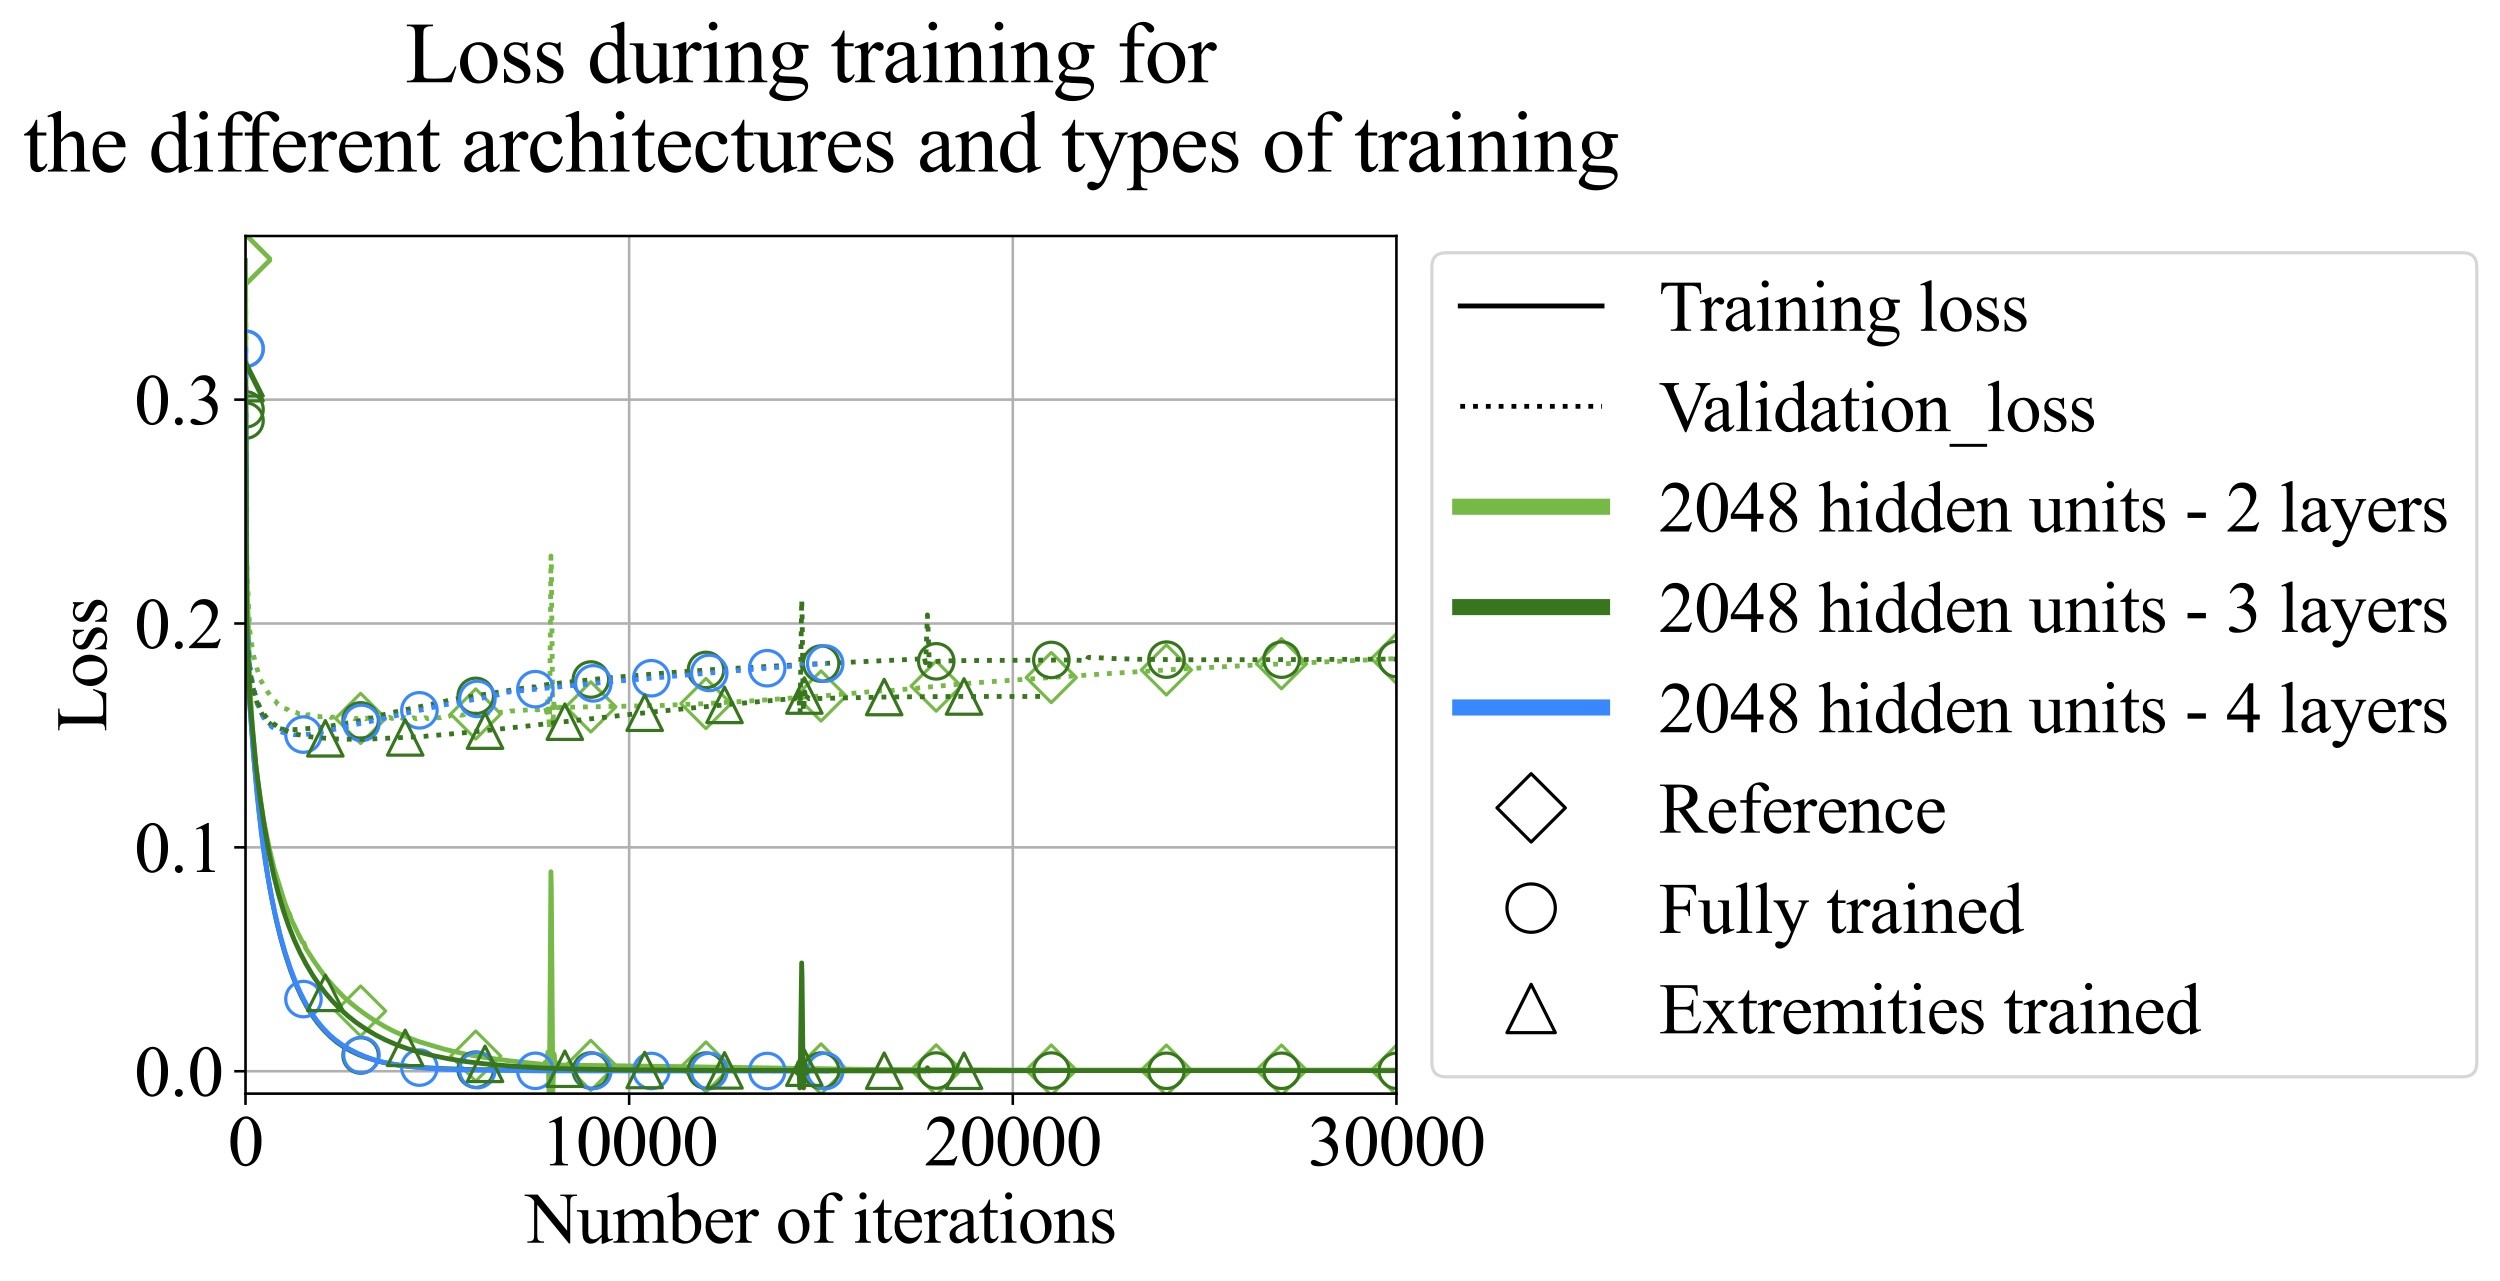 <?xml version="1.0" encoding="utf-8" standalone="no"?>
<!DOCTYPE svg PUBLIC "-//W3C//DTD SVG 1.1//EN"
  "http://www.w3.org/Graphics/SVG/1.1/DTD/svg11.dtd">
<svg xmlns:xlink="http://www.w3.org/1999/xlink" width="775.719pt" height="397.502pt" viewBox="0 0 775.719 397.502" xmlns="http://www.w3.org/2000/svg" version="1.1">
 <defs>
  <style type="text/css">*{stroke-linejoin: round; stroke-linecap: butt}</style>
 </defs>
 <g id="figure_1">
  <g id="patch_1">
   <path d="M 0 397.502 
L 775.719 397.502 
L 775.719 0 
L 0 0 
z
" style="fill: #ffffff"/>
  </g>
  <g id="axes_1">
   <g id="patch_2">
    <path d="M 76.177 339.338 
L 433.297 339.338 
L 433.297 73.226 
L 76.177 73.226 
z
" style="fill: #ffffff"/>
   </g>
   <g id="matplotlib.axis_1">
    <g id="xtick_1">
     <g id="line2d_1">
      <path d="M 76.177 339.338 
L 76.177 73.226 
" clip-path="url(#p285e9b30ae)" style="fill: none; stroke: #b0b0b0; stroke-width: 0.8; stroke-linecap: square"/>
     </g>
     <g id="line2d_2">
      <defs>
       <path id="me86a4ea2f5" d="M 0 0 
L 0 3.5 
" style="stroke: #000000; stroke-width: 0.8"/>
      </defs>
      <g>
       <use xlink:href="#me86a4ea2f5" x="76.177" y="339.338" style="stroke: #000000; stroke-width: 0.8"/>
      </g>
     </g>
     <g id="text_1">
      <!-- 0 -->
      <g transform="translate(70.677 361.614) scale(0.22 -0.22)">
       <defs>
        <path id="TimesNewRomanPSMT-30" d="M 231 2094 
Q 231 2819 450 3342 
Q 669 3866 1031 4122 
Q 1313 4325 1613 4325 
Q 2100 4325 2488 3828 
Q 2972 3213 2972 2159 
Q 2972 1422 2759 906 
Q 2547 391 2217 158 
Q 1888 -75 1581 -75 
Q 975 -75 572 641 
Q 231 1244 231 2094 
z
M 844 2016 
Q 844 1141 1059 588 
Q 1238 122 1591 122 
Q 1759 122 1940 273 
Q 2122 425 2216 781 
Q 2359 1319 2359 2297 
Q 2359 3022 2209 3506 
Q 2097 3866 1919 4016 
Q 1791 4119 1609 4119 
Q 1397 4119 1231 3928 
Q 1006 3669 925 3112 
Q 844 2556 844 2016 
z
" transform="scale(0.016)"/>
       </defs>
       <use xlink:href="#TimesNewRomanPSMT-30"/>
      </g>
     </g>
    </g>
    <g id="xtick_2">
     <g id="line2d_3">
      <path d="M 195.217 339.338 
L 195.217 73.226 
" clip-path="url(#p285e9b30ae)" style="fill: none; stroke: #b0b0b0; stroke-width: 0.8; stroke-linecap: square"/>
     </g>
     <g id="line2d_4">
      <g>
       <use xlink:href="#me86a4ea2f5" x="195.217" y="339.338" style="stroke: #000000; stroke-width: 0.8"/>
      </g>
     </g>
     <g id="text_2">
      <!-- 10000 -->
      <g transform="translate(167.717 361.614) scale(0.22 -0.22)">
       <defs>
        <path id="TimesNewRomanPSMT-31" d="M 750 3822 
L 1781 4325 
L 1884 4325 
L 1884 747 
Q 1884 391 1914 303 
Q 1944 216 2037 169 
Q 2131 122 2419 116 
L 2419 0 
L 825 0 
L 825 116 
Q 1125 122 1212 167 
Q 1300 213 1334 289 
Q 1369 366 1369 747 
L 1369 3034 
Q 1369 3497 1338 3628 
Q 1316 3728 1258 3775 
Q 1200 3822 1119 3822 
Q 1003 3822 797 3725 
L 750 3822 
z
" transform="scale(0.016)"/>
       </defs>
       <use xlink:href="#TimesNewRomanPSMT-31"/>
       <use xlink:href="#TimesNewRomanPSMT-30" transform="translate(50 0)"/>
       <use xlink:href="#TimesNewRomanPSMT-30" transform="translate(100 0)"/>
       <use xlink:href="#TimesNewRomanPSMT-30" transform="translate(150 0)"/>
       <use xlink:href="#TimesNewRomanPSMT-30" transform="translate(200 0)"/>
      </g>
     </g>
    </g>
    <g id="xtick_3">
     <g id="line2d_5">
      <path d="M 314.257 339.338 
L 314.257 73.226 
" clip-path="url(#p285e9b30ae)" style="fill: none; stroke: #b0b0b0; stroke-width: 0.8; stroke-linecap: square"/>
     </g>
     <g id="line2d_6">
      <g>
       <use xlink:href="#me86a4ea2f5" x="314.257" y="339.338" style="stroke: #000000; stroke-width: 0.8"/>
      </g>
     </g>
     <g id="text_3">
      <!-- 20000 -->
      <g transform="translate(286.757 361.614) scale(0.22 -0.22)">
       <defs>
        <path id="TimesNewRomanPSMT-32" d="M 2934 816 
L 2638 0 
L 138 0 
L 138 116 
Q 1241 1122 1691 1759 
Q 2141 2397 2141 2925 
Q 2141 3328 1894 3587 
Q 1647 3847 1303 3847 
Q 991 3847 742 3664 
Q 494 3481 375 3128 
L 259 3128 
Q 338 3706 661 4015 
Q 984 4325 1469 4325 
Q 1984 4325 2329 3994 
Q 2675 3663 2675 3213 
Q 2675 2891 2525 2569 
Q 2294 2063 1775 1497 
Q 997 647 803 472 
L 1909 472 
Q 2247 472 2383 497 
Q 2519 522 2628 598 
Q 2738 675 2819 816 
L 2934 816 
z
" transform="scale(0.016)"/>
       </defs>
       <use xlink:href="#TimesNewRomanPSMT-32"/>
       <use xlink:href="#TimesNewRomanPSMT-30" transform="translate(50 0)"/>
       <use xlink:href="#TimesNewRomanPSMT-30" transform="translate(100 0)"/>
       <use xlink:href="#TimesNewRomanPSMT-30" transform="translate(150 0)"/>
       <use xlink:href="#TimesNewRomanPSMT-30" transform="translate(200 0)"/>
      </g>
     </g>
    </g>
    <g id="xtick_4">
     <g id="line2d_7">
      <path d="M 433.297 339.338 
L 433.297 73.226 
" clip-path="url(#p285e9b30ae)" style="fill: none; stroke: #b0b0b0; stroke-width: 0.8; stroke-linecap: square"/>
     </g>
     <g id="line2d_8">
      <g>
       <use xlink:href="#me86a4ea2f5" x="433.297" y="339.338" style="stroke: #000000; stroke-width: 0.8"/>
      </g>
     </g>
     <g id="text_4">
      <!-- 30000 -->
      <g transform="translate(405.797 361.614) scale(0.22 -0.22)">
       <defs>
        <path id="TimesNewRomanPSMT-33" d="M 325 3431 
Q 506 3859 782 4092 
Q 1059 4325 1472 4325 
Q 1981 4325 2253 3994 
Q 2459 3747 2459 3466 
Q 2459 3003 1878 2509 
Q 2269 2356 2469 2072 
Q 2669 1788 2669 1403 
Q 2669 853 2319 450 
Q 1863 -75 997 -75 
Q 569 -75 414 31 
Q 259 138 259 259 
Q 259 350 332 419 
Q 406 488 509 488 
Q 588 488 669 463 
Q 722 447 909 348 
Q 1097 250 1169 231 
Q 1284 197 1416 197 
Q 1734 197 1970 444 
Q 2206 691 2206 1028 
Q 2206 1275 2097 1509 
Q 2016 1684 1919 1775 
Q 1784 1900 1550 2001 
Q 1316 2103 1072 2103 
L 972 2103 
L 972 2197 
Q 1219 2228 1467 2375 
Q 1716 2522 1828 2728 
Q 1941 2934 1941 3181 
Q 1941 3503 1739 3701 
Q 1538 3900 1238 3900 
Q 753 3900 428 3381 
L 325 3431 
z
" transform="scale(0.016)"/>
       </defs>
       <use xlink:href="#TimesNewRomanPSMT-33"/>
       <use xlink:href="#TimesNewRomanPSMT-30" transform="translate(50 0)"/>
       <use xlink:href="#TimesNewRomanPSMT-30" transform="translate(100 0)"/>
       <use xlink:href="#TimesNewRomanPSMT-30" transform="translate(150 0)"/>
       <use xlink:href="#TimesNewRomanPSMT-30" transform="translate(200 0)"/>
      </g>
     </g>
    </g>
    <g id="text_5">
     <!-- Number of iterations -->
     <g transform="translate(163.095 385.596) scale(0.22 -0.22)">
      <defs>
       <path id="TimesNewRomanPSMT-4e" d="M -84 4238 
L 1066 4238 
L 3656 1059 
L 3656 3503 
Q 3656 3894 3569 3991 
Q 3453 4122 3203 4122 
L 3056 4122 
L 3056 4238 
L 4531 4238 
L 4531 4122 
L 4381 4122 
Q 4113 4122 4000 3959 
Q 3931 3859 3931 3503 
L 3931 -69 
L 3819 -69 
L 1025 3344 
L 1025 734 
Q 1025 344 1109 247 
Q 1228 116 1475 116 
L 1625 116 
L 1625 0 
L 150 0 
L 150 116 
L 297 116 
Q 569 116 681 278 
Q 750 378 750 734 
L 750 3681 
Q 566 3897 470 3965 
Q 375 4034 191 4094 
Q 100 4122 -84 4122 
L -84 4238 
z
" transform="scale(0.016)"/>
       <path id="TimesNewRomanPSMT-75" d="M 2709 2863 
L 2709 1128 
Q 2709 631 2732 520 
Q 2756 409 2807 365 
Q 2859 322 2928 322 
Q 3025 322 3147 375 
L 3191 266 
L 2334 -88 
L 2194 -88 
L 2194 519 
Q 1825 119 1631 15 
Q 1438 -88 1222 -88 
Q 981 -88 804 51 
Q 628 191 559 409 
Q 491 628 491 1028 
L 491 2306 
Q 491 2509 447 2587 
Q 403 2666 317 2708 
Q 231 2750 6 2747 
L 6 2863 
L 1009 2863 
L 1009 947 
Q 1009 547 1148 422 
Q 1288 297 1484 297 
Q 1619 297 1789 381 
Q 1959 466 2194 703 
L 2194 2325 
Q 2194 2569 2105 2655 
Q 2016 2741 1734 2747 
L 1734 2863 
L 2709 2863 
z
" transform="scale(0.016)"/>
       <path id="TimesNewRomanPSMT-6d" d="M 1050 2338 
Q 1363 2650 1419 2697 
Q 1559 2816 1721 2881 
Q 1884 2947 2044 2947 
Q 2313 2947 2506 2790 
Q 2700 2634 2766 2338 
Q 3088 2713 3309 2830 
Q 3531 2947 3766 2947 
Q 3994 2947 4170 2830 
Q 4347 2713 4450 2447 
Q 4519 2266 4519 1878 
L 4519 647 
Q 4519 378 4559 278 
Q 4591 209 4675 161 
Q 4759 113 4950 113 
L 4950 0 
L 3538 0 
L 3538 113 
L 3597 113 
Q 3781 113 3884 184 
Q 3956 234 3988 344 
Q 4000 397 4000 647 
L 4000 1878 
Q 4000 2228 3916 2372 
Q 3794 2572 3525 2572 
Q 3359 2572 3192 2489 
Q 3025 2406 2788 2181 
L 2781 2147 
L 2788 2013 
L 2788 647 
Q 2788 353 2820 281 
Q 2853 209 2943 161 
Q 3034 113 3253 113 
L 3253 0 
L 1806 0 
L 1806 113 
Q 2044 113 2133 169 
Q 2222 225 2256 338 
Q 2272 391 2272 647 
L 2272 1878 
Q 2272 2228 2169 2381 
Q 2031 2581 1784 2581 
Q 1616 2581 1450 2491 
Q 1191 2353 1050 2181 
L 1050 647 
Q 1050 366 1089 281 
Q 1128 197 1204 155 
Q 1281 113 1516 113 
L 1516 0 
L 100 0 
L 100 113 
Q 297 113 375 155 
Q 453 197 493 289 
Q 534 381 534 647 
L 534 1741 
Q 534 2213 506 2350 
Q 484 2453 437 2492 
Q 391 2531 309 2531 
Q 222 2531 100 2484 
L 53 2597 
L 916 2947 
L 1050 2947 
L 1050 2338 
z
" transform="scale(0.016)"/>
       <path id="TimesNewRomanPSMT-62" d="M 984 2369 
Q 1400 2947 1881 2947 
Q 2322 2947 2650 2570 
Q 2978 2194 2978 1541 
Q 2978 778 2472 313 
Q 2038 -88 1503 -88 
Q 1253 -88 995 3 
Q 738 94 469 275 
L 469 3241 
Q 469 3728 445 3840 
Q 422 3953 372 3993 
Q 322 4034 247 4034 
Q 159 4034 28 3984 
L -16 4094 
L 844 4444 
L 984 4444 
L 984 2369 
z
M 984 2169 
L 984 456 
Q 1144 300 1314 220 
Q 1484 141 1663 141 
Q 1947 141 2192 453 
Q 2438 766 2438 1363 
Q 2438 1913 2192 2208 
Q 1947 2503 1634 2503 
Q 1469 2503 1303 2419 
Q 1178 2356 984 2169 
z
" transform="scale(0.016)"/>
       <path id="TimesNewRomanPSMT-65" d="M 681 1784 
Q 678 1147 991 784 
Q 1303 422 1725 422 
Q 2006 422 2214 576 
Q 2422 731 2563 1106 
L 2659 1044 
Q 2594 616 2278 264 
Q 1963 -88 1488 -88 
Q 972 -88 605 314 
Q 238 716 238 1394 
Q 238 2128 614 2539 
Q 991 2950 1559 2950 
Q 2041 2950 2350 2633 
Q 2659 2316 2659 1784 
L 681 1784 
z
M 681 1966 
L 2006 1966 
Q 1991 2241 1941 2353 
Q 1863 2528 1708 2628 
Q 1553 2728 1384 2728 
Q 1125 2728 920 2526 
Q 716 2325 681 1966 
z
" transform="scale(0.016)"/>
       <path id="TimesNewRomanPSMT-72" d="M 1038 2947 
L 1038 2303 
Q 1397 2947 1775 2947 
Q 1947 2947 2059 2842 
Q 2172 2738 2172 2600 
Q 2172 2478 2090 2393 
Q 2009 2309 1897 2309 
Q 1788 2309 1652 2417 
Q 1516 2525 1450 2525 
Q 1394 2525 1328 2463 
Q 1188 2334 1038 2041 
L 1038 669 
Q 1038 431 1097 309 
Q 1138 225 1241 169 
Q 1344 113 1538 113 
L 1538 0 
L 72 0 
L 72 113 
Q 291 113 397 181 
Q 475 231 506 341 
Q 522 394 522 644 
L 522 1753 
Q 522 2253 501 2348 
Q 481 2444 426 2487 
Q 372 2531 291 2531 
Q 194 2531 72 2484 
L 41 2597 
L 906 2947 
L 1038 2947 
z
" transform="scale(0.016)"/>
       <path id="TimesNewRomanPSMT-20" transform="scale(0.016)"/>
       <path id="TimesNewRomanPSMT-6f" d="M 1600 2947 
Q 2250 2947 2644 2453 
Q 2978 2031 2978 1484 
Q 2978 1100 2793 706 
Q 2609 313 2286 112 
Q 1963 -88 1566 -88 
Q 919 -88 538 428 
Q 216 863 216 1403 
Q 216 1797 411 2186 
Q 606 2575 925 2761 
Q 1244 2947 1600 2947 
z
M 1503 2744 
Q 1338 2744 1170 2645 
Q 1003 2547 900 2300 
Q 797 2053 797 1666 
Q 797 1041 1045 587 
Q 1294 134 1700 134 
Q 2003 134 2200 384 
Q 2397 634 2397 1244 
Q 2397 2006 2069 2444 
Q 1847 2744 1503 2744 
z
" transform="scale(0.016)"/>
       <path id="TimesNewRomanPSMT-66" d="M 1319 2638 
L 1319 756 
Q 1319 356 1406 250 
Q 1522 113 1716 113 
L 1975 113 
L 1975 0 
L 266 0 
L 266 113 
L 394 113 
Q 519 113 622 175 
Q 725 238 764 344 
Q 803 450 803 756 
L 803 2638 
L 247 2638 
L 247 2863 
L 803 2863 
L 803 3050 
Q 803 3478 940 3775 
Q 1078 4072 1361 4255 
Q 1644 4438 1997 4438 
Q 2325 4438 2600 4225 
Q 2781 4084 2781 3909 
Q 2781 3816 2700 3733 
Q 2619 3650 2525 3650 
Q 2453 3650 2373 3701 
Q 2294 3753 2178 3923 
Q 2063 4094 1966 4153 
Q 1869 4213 1750 4213 
Q 1606 4213 1506 4136 
Q 1406 4059 1362 3898 
Q 1319 3738 1319 3069 
L 1319 2863 
L 2056 2863 
L 2056 2638 
L 1319 2638 
z
" transform="scale(0.016)"/>
       <path id="TimesNewRomanPSMT-69" d="M 928 4444 
Q 1059 4444 1151 4351 
Q 1244 4259 1244 4128 
Q 1244 3997 1151 3903 
Q 1059 3809 928 3809 
Q 797 3809 703 3903 
Q 609 3997 609 4128 
Q 609 4259 701 4351 
Q 794 4444 928 4444 
z
M 1188 2947 
L 1188 647 
Q 1188 378 1227 289 
Q 1266 200 1342 156 
Q 1419 113 1622 113 
L 1622 0 
L 231 0 
L 231 113 
Q 441 113 512 153 
Q 584 194 626 287 
Q 669 381 669 647 
L 669 1750 
Q 669 2216 641 2353 
Q 619 2453 572 2492 
Q 525 2531 444 2531 
Q 356 2531 231 2484 
L 188 2597 
L 1050 2947 
L 1188 2947 
z
" transform="scale(0.016)"/>
       <path id="TimesNewRomanPSMT-74" d="M 1031 3803 
L 1031 2863 
L 1700 2863 
L 1700 2644 
L 1031 2644 
L 1031 788 
Q 1031 509 1111 412 
Q 1191 316 1316 316 
Q 1419 316 1516 380 
Q 1613 444 1666 569 
L 1788 569 
Q 1678 263 1478 108 
Q 1278 -47 1066 -47 
Q 922 -47 784 33 
Q 647 113 581 261 
Q 516 409 516 719 
L 516 2644 
L 63 2644 
L 63 2747 
Q 234 2816 414 2980 
Q 594 3144 734 3369 
Q 806 3488 934 3803 
L 1031 3803 
z
" transform="scale(0.016)"/>
       <path id="TimesNewRomanPSMT-61" d="M 1822 413 
Q 1381 72 1269 19 
Q 1100 -59 909 -59 
Q 613 -59 420 144 
Q 228 347 228 678 
Q 228 888 322 1041 
Q 450 1253 767 1440 
Q 1084 1628 1822 1897 
L 1822 2009 
Q 1822 2438 1686 2597 
Q 1550 2756 1291 2756 
Q 1094 2756 978 2650 
Q 859 2544 859 2406 
L 866 2225 
Q 866 2081 792 2003 
Q 719 1925 600 1925 
Q 484 1925 411 2006 
Q 338 2088 338 2228 
Q 338 2497 613 2722 
Q 888 2947 1384 2947 
Q 1766 2947 2009 2819 
Q 2194 2722 2281 2516 
Q 2338 2381 2338 1966 
L 2338 994 
Q 2338 584 2353 492 
Q 2369 400 2405 369 
Q 2441 338 2488 338 
Q 2538 338 2575 359 
Q 2641 400 2828 588 
L 2828 413 
Q 2478 -56 2159 -56 
Q 2006 -56 1915 50 
Q 1825 156 1822 413 
z
M 1822 616 
L 1822 1706 
Q 1350 1519 1213 1441 
Q 966 1303 859 1153 
Q 753 1003 753 825 
Q 753 600 887 451 
Q 1022 303 1197 303 
Q 1434 303 1822 616 
z
" transform="scale(0.016)"/>
       <path id="TimesNewRomanPSMT-6e" d="M 1034 2341 
Q 1538 2947 1994 2947 
Q 2228 2947 2397 2830 
Q 2566 2713 2666 2444 
Q 2734 2256 2734 1869 
L 2734 647 
Q 2734 375 2778 278 
Q 2813 200 2889 156 
Q 2966 113 3172 113 
L 3172 0 
L 1756 0 
L 1756 113 
L 1816 113 
Q 2016 113 2095 173 
Q 2175 234 2206 353 
Q 2219 400 2219 647 
L 2219 1819 
Q 2219 2209 2117 2386 
Q 2016 2563 1775 2563 
Q 1403 2563 1034 2156 
L 1034 647 
Q 1034 356 1069 288 
Q 1113 197 1189 155 
Q 1266 113 1500 113 
L 1500 0 
L 84 0 
L 84 113 
L 147 113 
Q 366 113 442 223 
Q 519 334 519 647 
L 519 1709 
Q 519 2225 495 2337 
Q 472 2450 423 2490 
Q 375 2531 294 2531 
Q 206 2531 84 2484 
L 38 2597 
L 900 2947 
L 1034 2947 
L 1034 2341 
z
" transform="scale(0.016)"/>
       <path id="TimesNewRomanPSMT-73" d="M 2050 2947 
L 2050 1972 
L 1947 1972 
Q 1828 2431 1642 2597 
Q 1456 2763 1169 2763 
Q 950 2763 815 2647 
Q 681 2531 681 2391 
Q 681 2216 781 2091 
Q 878 1963 1175 1819 
L 1631 1597 
Q 2266 1288 2266 781 
Q 2266 391 1970 151 
Q 1675 -88 1309 -88 
Q 1047 -88 709 6 
Q 606 38 541 38 
Q 469 38 428 -44 
L 325 -44 
L 325 978 
L 428 978 
Q 516 541 762 319 
Q 1009 97 1316 97 
Q 1531 97 1667 223 
Q 1803 350 1803 528 
Q 1803 744 1651 891 
Q 1500 1038 1047 1263 
Q 594 1488 453 1669 
Q 313 1847 313 2119 
Q 313 2472 555 2709 
Q 797 2947 1181 2947 
Q 1350 2947 1591 2875 
Q 1750 2828 1803 2828 
Q 1853 2828 1881 2850 
Q 1909 2872 1947 2947 
L 2050 2947 
z
" transform="scale(0.016)"/>
      </defs>
      <use xlink:href="#TimesNewRomanPSMT-4e"/>
      <use xlink:href="#TimesNewRomanPSMT-75" transform="translate(72.217 0)"/>
      <use xlink:href="#TimesNewRomanPSMT-6d" transform="translate(122.217 0)"/>
      <use xlink:href="#TimesNewRomanPSMT-62" transform="translate(200 0)"/>
      <use xlink:href="#TimesNewRomanPSMT-65" transform="translate(250 0)"/>
      <use xlink:href="#TimesNewRomanPSMT-72" transform="translate(294.385 0)"/>
      <use xlink:href="#TimesNewRomanPSMT-20" transform="translate(327.686 0)"/>
      <use xlink:href="#TimesNewRomanPSMT-6f" transform="translate(352.686 0)"/>
      <use xlink:href="#TimesNewRomanPSMT-66" transform="translate(402.686 0)"/>
      <use xlink:href="#TimesNewRomanPSMT-20" transform="translate(435.986 0)"/>
      <use xlink:href="#TimesNewRomanPSMT-69" transform="translate(460.986 0)"/>
      <use xlink:href="#TimesNewRomanPSMT-74" transform="translate(488.77 0)"/>
      <use xlink:href="#TimesNewRomanPSMT-65" transform="translate(516.553 0)"/>
      <use xlink:href="#TimesNewRomanPSMT-72" transform="translate(560.938 0)"/>
      <use xlink:href="#TimesNewRomanPSMT-61" transform="translate(594.238 0)"/>
      <use xlink:href="#TimesNewRomanPSMT-74" transform="translate(638.623 0)"/>
      <use xlink:href="#TimesNewRomanPSMT-69" transform="translate(666.406 0)"/>
      <use xlink:href="#TimesNewRomanPSMT-6f" transform="translate(694.189 0)"/>
      <use xlink:href="#TimesNewRomanPSMT-6e" transform="translate(744.189 0)"/>
      <use xlink:href="#TimesNewRomanPSMT-73" transform="translate(794.189 0)"/>
     </g>
    </g>
   </g>
   <g id="matplotlib.axis_2">
    <g id="ytick_1">
     <g id="line2d_9">
      <path d="M 76.177 332.392 
L 433.297 332.392 
" clip-path="url(#p285e9b30ae)" style="fill: none; stroke: #b0b0b0; stroke-width: 0.8; stroke-linecap: square"/>
     </g>
     <g id="line2d_10">
      <defs>
       <path id="m4e0c8503ca" d="M 0 0 
L -3.5 0 
" style="stroke: #000000; stroke-width: 0.8"/>
      </defs>
      <g>
       <use xlink:href="#m4e0c8503ca" x="76.177" y="332.392" style="stroke: #000000; stroke-width: 0.8"/>
      </g>
     </g>
     <g id="text_6">
      <!-- 0.0 -->
      <g transform="translate(41.677 340.03) scale(0.22 -0.22)">
       <defs>
        <path id="TimesNewRomanPSMT-2e" d="M 800 606 
Q 947 606 1047 504 
Q 1147 403 1147 259 
Q 1147 116 1045 14 
Q 944 -88 800 -88 
Q 656 -88 554 14 
Q 453 116 453 259 
Q 453 406 554 506 
Q 656 606 800 606 
z
" transform="scale(0.016)"/>
       </defs>
       <use xlink:href="#TimesNewRomanPSMT-30"/>
       <use xlink:href="#TimesNewRomanPSMT-2e" transform="translate(50 0)"/>
       <use xlink:href="#TimesNewRomanPSMT-30" transform="translate(75 0)"/>
      </g>
     </g>
    </g>
    <g id="ytick_2">
     <g id="line2d_11">
      <path d="M 76.177 262.928 
L 433.297 262.928 
" clip-path="url(#p285e9b30ae)" style="fill: none; stroke: #b0b0b0; stroke-width: 0.8; stroke-linecap: square"/>
     </g>
     <g id="line2d_12">
      <g>
       <use xlink:href="#m4e0c8503ca" x="76.177" y="262.928" style="stroke: #000000; stroke-width: 0.8"/>
      </g>
     </g>
     <g id="text_7">
      <!-- 0.1 -->
      <g transform="translate(41.677 270.566) scale(0.22 -0.22)">
       <use xlink:href="#TimesNewRomanPSMT-30"/>
       <use xlink:href="#TimesNewRomanPSMT-2e" transform="translate(50 0)"/>
       <use xlink:href="#TimesNewRomanPSMT-31" transform="translate(75 0)"/>
      </g>
     </g>
    </g>
    <g id="ytick_3">
     <g id="line2d_13">
      <path d="M 76.177 193.464 
L 433.297 193.464 
" clip-path="url(#p285e9b30ae)" style="fill: none; stroke: #b0b0b0; stroke-width: 0.8; stroke-linecap: square"/>
     </g>
     <g id="line2d_14">
      <g>
       <use xlink:href="#m4e0c8503ca" x="76.177" y="193.464" style="stroke: #000000; stroke-width: 0.8"/>
      </g>
     </g>
     <g id="text_8">
      <!-- 0.2 -->
      <g transform="translate(41.677 201.102) scale(0.22 -0.22)">
       <use xlink:href="#TimesNewRomanPSMT-30"/>
       <use xlink:href="#TimesNewRomanPSMT-2e" transform="translate(50 0)"/>
       <use xlink:href="#TimesNewRomanPSMT-32" transform="translate(75 0)"/>
      </g>
     </g>
    </g>
    <g id="ytick_4">
     <g id="line2d_15">
      <path d="M 76.177 124 
L 433.297 124 
" clip-path="url(#p285e9b30ae)" style="fill: none; stroke: #b0b0b0; stroke-width: 0.8; stroke-linecap: square"/>
     </g>
     <g id="line2d_16">
      <g>
       <use xlink:href="#m4e0c8503ca" x="76.177" y="124" style="stroke: #000000; stroke-width: 0.8"/>
      </g>
     </g>
     <g id="text_9">
      <!-- 0.3 -->
      <g transform="translate(41.677 131.638) scale(0.22 -0.22)">
       <use xlink:href="#TimesNewRomanPSMT-30"/>
       <use xlink:href="#TimesNewRomanPSMT-2e" transform="translate(50 0)"/>
       <use xlink:href="#TimesNewRomanPSMT-33" transform="translate(75 0)"/>
      </g>
     </g>
    </g>
    <g id="text_10">
     <!-- Loss -->
     <g transform="translate(32.971 227.063) rotate(-90) scale(0.22 -0.22)">
      <defs>
       <path id="TimesNewRomanPSMT-4c" d="M 3669 1172 
L 3772 1150 
L 3409 0 
L 128 0 
L 128 116 
L 288 116 
Q 556 116 672 291 
Q 738 391 738 753 
L 738 3488 
Q 738 3884 650 3984 
Q 528 4122 288 4122 
L 128 4122 
L 128 4238 
L 2047 4238 
L 2047 4122 
Q 1709 4125 1573 4059 
Q 1438 3994 1388 3894 
Q 1338 3794 1338 3416 
L 1338 753 
Q 1338 494 1388 397 
Q 1425 331 1503 300 
Q 1581 269 1991 269 
L 2300 269 
Q 2788 269 2984 341 
Q 3181 413 3343 595 
Q 3506 778 3669 1172 
z
" transform="scale(0.016)"/>
      </defs>
      <use xlink:href="#TimesNewRomanPSMT-4c"/>
      <use xlink:href="#TimesNewRomanPSMT-6f" transform="translate(61.084 0)"/>
      <use xlink:href="#TimesNewRomanPSMT-73" transform="translate(111.084 0)"/>
      <use xlink:href="#TimesNewRomanPSMT-73" transform="translate(150 0)"/>
     </g>
    </g>
   </g>
   <g id="line2d_17">
    <path d="M 76.177 80.856 
L 76.534 172.798 
L 76.772 185.44 
L 77.011 192.114 
L 77.487 211.39 
L 78.32 225.886 
L 79.273 236.223 
L 79.987 242.274 
L 81.654 253.81 
L 83.439 262.752 
L 85.106 269.647 
L 88.202 279.61 
L 88.678 280.953 
L 89.63 283.305 
L 89.868 283.61 
L 90.226 284.744 
L 90.583 285.72 
L 91.178 286.915 
L 92.369 289.42 
L 93.083 290.802 
L 93.559 291.767 
L 93.916 292.446 
L 94.273 292.561 
L 94.512 293.214 
L 94.869 294.245 
L 96.536 296.824 
L 97.131 297.782 
L 98.559 299.813 
L 99.274 300.842 
L 99.75 301.462 
L 100.345 302.285 
L 101.536 303.792 
L 103.441 305.994 
L 104.869 307.506 
L 105.584 308.226 
L 106.774 309.438 
L 108.798 311.203 
L 109.393 311.695 
L 111.298 313.202 
L 112.846 314.358 
L 114.275 315.356 
L 115.465 316.145 
L 116.537 316.83 
L 117.727 317.531 
L 119.156 318.382 
L 121.18 319.461 
L 122.609 320.182 
L 126.18 321.752 
L 127.728 322.362 
L 130.109 323.244 
L 137.967 325.586 
L 144.991 327.208 
L 150.11 328.091 
L 157.849 329.133 
L 164.159 329.819 
L 168.564 330.259 
L 168.802 330.524 
L 168.921 330.341 
L 169.159 329.619 
L 169.278 329.806 
L 169.635 331.834 
L 169.992 326.492 
L 170.112 328.227 
L 170.35 339.243 
L 170.469 338.774 
L 170.707 305.486 
L 170.945 270.502 
L 171.064 275.683 
L 171.54 338.696 
L 171.897 326.989 
L 172.016 327.492 
L 172.254 331.496 
L 172.374 331.845 
L 172.731 329.826 
L 172.85 329.995 
L 173.088 330.671 
L 173.207 330.694 
L 173.564 330.358 
L 174.159 330.489 
L 174.636 330.486 
L 176.66 330.509 
L 212.971 330.989 
L 268.927 331.81 
L 316.549 332.023 
L 457.986 332.044 
L 776.719 332.044 
L 776.719 332.044 
" clip-path="url(#p285e9b30ae)" style="fill: none; stroke: #76b947; stroke-width: 1.5; stroke-linecap: square"/>
    <defs>
     <path id="m1569870d34" d="M -0 7.778 
L 7.778 0 
L 0 -7.778 
L -7.778 -0 
z
" style="stroke: #76b947; stroke-linejoin: miter"/>
    </defs>
    <g clip-path="url(#p285e9b30ae)">
     <use xlink:href="#m1569870d34" x="76.177" y="80.856" style="fill-opacity: 0; stroke: #76b947; stroke-linejoin: miter"/>
     <use xlink:href="#m1569870d34" x="111.894" y="313.716" style="fill-opacity: 0; stroke: #76b947; stroke-linejoin: miter"/>
     <use xlink:href="#m1569870d34" x="147.61" y="327.691" style="fill-opacity: 0; stroke: #76b947; stroke-linejoin: miter"/>
     <use xlink:href="#m1569870d34" x="183.327" y="330.577" style="fill-opacity: 0; stroke: #76b947; stroke-linejoin: miter"/>
     <use xlink:href="#m1569870d34" x="219.043" y="331.091" style="fill-opacity: 0; stroke: #76b947; stroke-linejoin: miter"/>
     <use xlink:href="#m1569870d34" x="254.76" y="331.688" style="fill-opacity: 0; stroke: #76b947; stroke-linejoin: miter"/>
     <use xlink:href="#m1569870d34" x="290.476" y="331.977" style="fill-opacity: 0; stroke: #76b947; stroke-linejoin: miter"/>
     <use xlink:href="#m1569870d34" x="326.193" y="332.03" style="fill-opacity: 0; stroke: #76b947; stroke-linejoin: miter"/>
     <use xlink:href="#m1569870d34" x="361.909" y="332.041" style="fill-opacity: 0; stroke: #76b947; stroke-linejoin: miter"/>
     <use xlink:href="#m1569870d34" x="397.626" y="332.044" style="fill-opacity: 0; stroke: #76b947; stroke-linejoin: miter"/>
     <use xlink:href="#m1569870d34" x="433.342" y="332.044" style="fill-opacity: 0; stroke: #76b947; stroke-linejoin: miter"/>
     <use xlink:href="#m1569870d34" x="469.059" y="332.044" style="fill-opacity: 0; stroke: #76b947; stroke-linejoin: miter"/>
     <use xlink:href="#m1569870d34" x="504.775" y="332.044" style="fill-opacity: 0; stroke: #76b947; stroke-linejoin: miter"/>
     <use xlink:href="#m1569870d34" x="540.492" y="332.044" style="fill-opacity: 0; stroke: #76b947; stroke-linejoin: miter"/>
     <use xlink:href="#m1569870d34" x="576.208" y="332.044" style="fill-opacity: 0; stroke: #76b947; stroke-linejoin: miter"/>
     <use xlink:href="#m1569870d34" x="611.925" y="332.044" style="fill-opacity: 0; stroke: #76b947; stroke-linejoin: miter"/>
     <use xlink:href="#m1569870d34" x="647.641" y="332.044" style="fill-opacity: 0; stroke: #76b947; stroke-linejoin: miter"/>
     <use xlink:href="#m1569870d34" x="683.358" y="332.044" style="fill-opacity: 0; stroke: #76b947; stroke-linejoin: miter"/>
     <use xlink:href="#m1569870d34" x="719.074" y="332.044" style="fill-opacity: 0; stroke: #76b947; stroke-linejoin: miter"/>
     <use xlink:href="#m1569870d34" x="754.791" y="332.044" style="fill-opacity: 0; stroke: #76b947; stroke-linejoin: miter"/>
     <use xlink:href="#m1569870d34" x="790.507" y="332.044" style="fill-opacity: 0; stroke: #76b947; stroke-linejoin: miter"/>
     <use xlink:href="#m1569870d34" x="826.224" y="332.044" style="fill-opacity: 0; stroke: #76b947; stroke-linejoin: miter"/>
     <use xlink:href="#m1569870d34" x="861.94" y="332.044" style="fill-opacity: 0; stroke: #76b947; stroke-linejoin: miter"/>
     <use xlink:href="#m1569870d34" x="897.656" y="332.044" style="fill-opacity: 0; stroke: #76b947; stroke-linejoin: miter"/>
     <use xlink:href="#m1569870d34" x="933.373" y="332.044" style="fill-opacity: 0; stroke: #76b947; stroke-linejoin: miter"/>
     <use xlink:href="#m1569870d34" x="969.089" y="332.044" style="fill-opacity: 0; stroke: #76b947; stroke-linejoin: miter"/>
     <use xlink:href="#m1569870d34" x="1004.806" y="332.044" style="fill-opacity: 0; stroke: #76b947; stroke-linejoin: miter"/>
    </g>
   </g>
   <g id="line2d_18">
    <path d="M 76.177 80.172 
L 76.534 171.932 
L 76.772 182.208 
L 76.891 182.694 
L 77.13 187.713 
L 77.487 195.655 
L 78.439 202.298 
L 79.153 205.427 
L 80.701 210.726 
L 81.296 211.768 
L 81.773 212.727 
L 83.201 214.909 
L 83.559 215.389 
L 83.916 215.931 
L 84.273 216.277 
L 84.749 217.16 
L 85.582 217.663 
L 86.178 218.508 
L 86.773 218.749 
L 87.13 219.281 
L 87.845 219.597 
L 88.202 219.859 
L 88.916 220.026 
L 89.154 220.104 
L 89.511 220.484 
L 89.749 220.371 
L 89.988 220.288 
L 90.583 220.75 
L 90.821 220.667 
L 91.535 220.971 
L 91.773 221.006 
L 92.25 221.25 
L 92.607 221.421 
L 92.845 221.548 
L 93.44 221.419 
L 93.797 221.771 
L 94.035 221.432 
L 94.273 221.151 
L 94.512 221.489 
L 94.75 221.873 
L 94.988 221.899 
L 95.702 221.747 
L 96.655 221.937 
L 97.131 221.905 
L 97.488 221.889 
L 98.321 222.228 
L 98.679 222.218 
L 99.155 222.419 
L 100.464 222.308 
L 100.822 222.485 
L 101.298 222.463 
L 101.655 222.603 
L 102.25 222.32 
L 102.726 222.615 
L 103.322 222.477 
L 103.798 222.648 
L 104.869 222.57 
L 105.227 222.843 
L 105.584 222.731 
L 106.179 222.507 
L 106.893 222.642 
L 107.131 222.595 
L 107.727 222.913 
L 108.679 222.694 
L 109.036 222.879 
L 109.513 222.72 
L 109.989 223.038 
L 110.584 222.894 
L 111.06 223.025 
L 111.894 222.918 
L 112.251 223.053 
L 112.489 222.89 
L 112.846 222.66 
L 113.441 223.01 
L 114.513 222.696 
L 114.989 222.99 
L 115.346 222.826 
L 115.822 222.602 
L 116.061 222.672 
L 116.537 222.941 
L 116.894 222.836 
L 117.489 222.556 
L 117.727 222.655 
L 118.204 222.936 
L 118.561 222.847 
L 119.156 222.574 
L 119.513 222.785 
L 119.87 222.943 
L 120.347 222.805 
L 120.823 222.577 
L 121.061 222.657 
L 121.537 222.923 
L 122.013 222.856 
L 122.728 222.643 
L 123.323 222.939 
L 123.918 222.812 
L 124.394 222.617 
L 124.99 222.949 
L 125.466 222.657 
L 125.942 222.949 
L 126.537 222.646 
L 126.895 222.84 
L 127.252 223.012 
L 127.609 222.97 
L 128.323 222.681 
L 128.68 222.826 
L 129.157 223.034 
L 129.514 222.927 
L 129.99 222.72 
L 130.347 222.738 
L 131.181 223.019 
L 131.895 222.705 
L 132.252 222.737 
L 132.728 222.987 
L 133.681 222.779 
L 134.157 222.561 
L 134.514 222.624 
L 134.871 222.817 
L 135.467 222.501 
L 135.943 222.74 
L 136.419 222.645 
L 136.776 222.628 
L 137.252 222.305 
L 137.848 222.548 
L 138.681 222.4 
L 139.276 222.271 
L 139.752 221.987 
L 140.229 221.933 
L 140.586 221.883 
L 141.181 222.148 
L 141.657 222.052 
L 142.015 222.006 
L 142.491 221.665 
L 143.086 221.923 
L 143.562 221.829 
L 143.919 221.805 
L 144.396 221.457 
L 145.11 221.714 
L 145.705 221.661 
L 156.301 220.934 
L 156.539 220.738 
L 156.777 220.811 
L 157.135 221.004 
L 157.849 220.878 
L 158.325 220.637 
L 159.158 220.601 
L 164.635 220.213 
L 164.992 220.431 
L 165.587 220.314 
L 166.064 220.025 
L 166.659 220.268 
L 167.254 220.175 
L 168.564 220.012 
L 168.802 220.181 
L 168.921 220.038 
L 169.159 219.443 
L 169.278 219.529 
L 169.635 221.047 
L 169.873 218.21 
L 169.992 216.905 
L 170.112 217.988 
L 170.469 226.412 
L 170.588 218.073 
L 170.945 172.538 
L 171.064 174.659 
L 171.54 224.993 
L 171.659 223.54 
L 171.897 217.064 
L 172.016 217.013 
L 172.374 220.521 
L 172.731 219.045 
L 172.85 219.082 
L 173.207 219.648 
L 173.683 219.416 
L 174.04 219.5 
L 174.993 219.452 
L 178.922 219.409 
L 204.757 218.91 
L 218.567 218.335 
L 233.806 217.44 
L 257.379 215.758 
L 269.046 214.722 
L 272.856 214.466 
L 273.213 214.391 
L 273.57 214.276 
L 274.999 214.407 
L 277.618 214.177 
L 300.477 212.026 
L 308.572 211.428 
L 329.526 209.996 
L 338.693 209.372 
L 344.646 208.947 
L 347.861 208.756 
L 365.362 207.659 
L 368.695 207.475 
L 372.743 207.255 
L 375.124 207.127 
L 377.982 206.959 
L 388.101 206.441 
L 432.509 204.384 
L 491.56 202.661 
L 524.895 202.115 
L 564.779 201.675 
L 626.568 201.259 
L 721.574 200.887 
L 776.719 200.739 
L 776.719 200.739 
" clip-path="url(#p285e9b30ae)" style="fill: none; stroke-dasharray: 1.5,2.475; stroke-dashoffset: 0; stroke: #76b947; stroke-width: 1.5"/>
    <g clip-path="url(#p285e9b30ae)">
     <use xlink:href="#m1569870d34" x="76.177" y="80.172" style="fill-opacity: 0; stroke: #76b947; stroke-linejoin: miter"/>
     <use xlink:href="#m1569870d34" x="111.894" y="222.918" style="fill-opacity: 0; stroke: #76b947; stroke-linejoin: miter"/>
     <use xlink:href="#m1569870d34" x="147.61" y="221.543" style="fill-opacity: 0; stroke: #76b947; stroke-linejoin: miter"/>
     <use xlink:href="#m1569870d34" x="183.327" y="219.346" style="fill-opacity: 0; stroke: #76b947; stroke-linejoin: miter"/>
     <use xlink:href="#m1569870d34" x="219.043" y="218.309" style="fill-opacity: 0; stroke: #76b947; stroke-linejoin: miter"/>
     <use xlink:href="#m1569870d34" x="254.76" y="215.962" style="fill-opacity: 0; stroke: #76b947; stroke-linejoin: miter"/>
     <use xlink:href="#m1569870d34" x="290.476" y="212.888" style="fill-opacity: 0; stroke: #76b947; stroke-linejoin: miter"/>
     <use xlink:href="#m1569870d34" x="326.193" y="210.231" style="fill-opacity: 0; stroke: #76b947; stroke-linejoin: miter"/>
     <use xlink:href="#m1569870d34" x="361.909" y="207.869" style="fill-opacity: 0; stroke: #76b947; stroke-linejoin: miter"/>
     <use xlink:href="#m1569870d34" x="397.626" y="205.944" style="fill-opacity: 0; stroke: #76b947; stroke-linejoin: miter"/>
     <use xlink:href="#m1569870d34" x="433.342" y="204.347" style="fill-opacity: 0; stroke: #76b947; stroke-linejoin: miter"/>
     <use xlink:href="#m1569870d34" x="469.059" y="203.18" style="fill-opacity: 0; stroke: #76b947; stroke-linejoin: miter"/>
     <use xlink:href="#m1569870d34" x="504.775" y="202.42" style="fill-opacity: 0; stroke: #76b947; stroke-linejoin: miter"/>
     <use xlink:href="#m1569870d34" x="540.492" y="201.92" style="fill-opacity: 0; stroke: #76b947; stroke-linejoin: miter"/>
     <use xlink:href="#m1569870d34" x="576.208" y="201.579" style="fill-opacity: 0; stroke: #76b947; stroke-linejoin: miter"/>
     <use xlink:href="#m1569870d34" x="611.925" y="201.34" style="fill-opacity: 0; stroke: #76b947; stroke-linejoin: miter"/>
     <use xlink:href="#m1569870d34" x="647.641" y="201.157" style="fill-opacity: 0; stroke: #76b947; stroke-linejoin: miter"/>
     <use xlink:href="#m1569870d34" x="683.358" y="201.012" style="fill-opacity: 0; stroke: #76b947; stroke-linejoin: miter"/>
     <use xlink:href="#m1569870d34" x="719.074" y="200.894" style="fill-opacity: 0; stroke: #76b947; stroke-linejoin: miter"/>
     <use xlink:href="#m1569870d34" x="754.791" y="200.794" style="fill-opacity: 0; stroke: #76b947; stroke-linejoin: miter"/>
     <use xlink:href="#m1569870d34" x="790.507" y="200.706" style="fill-opacity: 0; stroke: #76b947; stroke-linejoin: miter"/>
     <use xlink:href="#m1569870d34" x="826.224" y="200.629" style="fill-opacity: 0; stroke: #76b947; stroke-linejoin: miter"/>
     <use xlink:href="#m1569870d34" x="861.94" y="200.56" style="fill-opacity: 0; stroke: #76b947; stroke-linejoin: miter"/>
     <use xlink:href="#m1569870d34" x="897.656" y="200.498" style="fill-opacity: 0; stroke: #76b947; stroke-linejoin: miter"/>
     <use xlink:href="#m1569870d34" x="933.373" y="200.443" style="fill-opacity: 0; stroke: #76b947; stroke-linejoin: miter"/>
     <use xlink:href="#m1569870d34" x="969.089" y="200.392" style="fill-opacity: 0; stroke: #76b947; stroke-linejoin: miter"/>
     <use xlink:href="#m1569870d34" x="1004.806" y="200.344" style="fill-opacity: 0; stroke: #76b947; stroke-linejoin: miter"/>
    </g>
   </g>
   <g id="line2d_19">
    <path d="M 76.177 127.029 
L 76.534 191.308 
L 76.772 201.528 
L 77.011 206.049 
L 77.487 217.771 
L 79.035 238.028 
L 80.464 252.357 
L 81.654 262.161 
L 82.964 271.098 
L 84.274 278.569 
L 85.703 285.432 
L 87.012 290.816 
L 88.441 295.911 
L 90.227 301.322 
L 91.775 305.334 
L 93.323 308.793 
L 95.109 312.215 
L 96.776 314.932 
L 98.562 317.436 
L 100.467 319.665 
L 102.492 321.69 
L 104.397 323.302 
L 106.54 324.8 
L 108.683 326.038 
L 111.184 327.207 
L 113.565 328.119 
L 117.375 329.31 
L 120.352 329.954 
L 124.52 330.616 
L 129.64 331.126 
L 136.069 331.527 
L 146.786 331.885 
L 160.836 332.028 
L 207.273 332.177 
L 287.05 332.28 
L 287.169 332.316 
L 287.288 332.216 
L 287.764 331.313 
L 288.003 331.847 
L 288.241 332.294 
L 288.479 332.218 
L 288.717 332.132 
L 289.431 332.176 
L 297.171 332.183 
L 548.885 332.253 
L 548.885 332.253 
" clip-path="url(#p285e9b30ae)" style="fill: none; stroke: #38761d; stroke-width: 1.5; stroke-linecap: square"/>
    <defs>
     <path id="m24469ea0af" d="M 0 5.5 
C 1.459 5.5 2.858 4.92 3.889 3.889 
C 4.92 2.858 5.5 1.459 5.5 0 
C 5.5 -1.459 4.92 -2.858 3.889 -3.889 
C 2.858 -4.92 1.459 -5.5 0 -5.5 
C -1.459 -5.5 -2.858 -4.92 -3.889 -3.889 
C -4.92 -2.858 -5.5 -1.459 -5.5 0 
C -5.5 1.459 -4.92 2.858 -3.889 3.889 
C -2.858 4.92 -1.459 5.5 0 5.5 
z
" style="stroke: #38761d"/>
    </defs>
    <g clip-path="url(#p285e9b30ae)">
     <use xlink:href="#m24469ea0af" x="76.177" y="127.029" style="fill-opacity: 0; stroke: #38761d"/>
     <use xlink:href="#m24469ea0af" x="111.898" y="327.506" style="fill-opacity: 0; stroke: #38761d"/>
     <use xlink:href="#m24469ea0af" x="147.619" y="331.899" style="fill-opacity: 0; stroke: #38761d"/>
     <use xlink:href="#m24469ea0af" x="183.34" y="332.161" style="fill-opacity: 0; stroke: #38761d"/>
     <use xlink:href="#m24469ea0af" x="219.061" y="332.18" style="fill-opacity: 0; stroke: #38761d"/>
     <use xlink:href="#m24469ea0af" x="254.782" y="332.183" style="fill-opacity: 0; stroke: #38761d"/>
     <use xlink:href="#m24469ea0af" x="290.503" y="332.182" style="fill-opacity: 0; stroke: #38761d"/>
     <use xlink:href="#m24469ea0af" x="326.224" y="332.183" style="fill-opacity: 0; stroke: #38761d"/>
     <use xlink:href="#m24469ea0af" x="361.945" y="332.252" style="fill-opacity: 0; stroke: #38761d"/>
     <use xlink:href="#m24469ea0af" x="397.666" y="332.252" style="fill-opacity: 0; stroke: #38761d"/>
     <use xlink:href="#m24469ea0af" x="433.387" y="332.252" style="fill-opacity: 0; stroke: #38761d"/>
     <use xlink:href="#m24469ea0af" x="469.108" y="332.252" style="fill-opacity: 0; stroke: #38761d"/>
     <use xlink:href="#m24469ea0af" x="504.829" y="332.253" style="fill-opacity: 0; stroke: #38761d"/>
     <use xlink:href="#m24469ea0af" x="540.55" y="332.253" style="fill-opacity: 0; stroke: #38761d"/>
    </g>
   </g>
   <g id="line2d_20">
    <path d="M 76.177 130.503 
L 76.534 194.313 
L 76.772 200.619 
L 76.892 200.492 
L 77.011 201.35 
L 77.487 208.047 
L 77.844 209.705 
L 78.32 212.726 
L 79.63 217.64 
L 80.345 219.637 
L 81.535 222.039 
L 82.488 223.378 
L 83.321 224.186 
L 84.631 225.204 
L 86.06 225.853 
L 87.489 226.263 
L 91.418 226.386 
L 100.586 225.635 
L 102.611 225.281 
L 110.35 223.881 
L 112.851 223.349 
L 115.232 222.813 
L 118.328 221.89 
L 119.638 221.602 
L 121.305 221.187 
L 123.329 220.735 
L 137.26 217.801 
L 139.403 217.25 
L 139.88 217.033 
L 141.308 216.879 
L 156.192 214.509 
L 162.503 213.521 
L 165.599 213.124 
L 166.313 213.213 
L 166.789 212.938 
L 170.242 212.324 
L 188.222 210.382 
L 207.511 208.73 
L 221.681 207.728 
L 238.708 206.76 
L 253.71 205.943 
L 285.264 204.476 
L 285.621 204.489 
L 285.978 204.366 
L 286.336 204.664 
L 286.455 204.527 
L 286.693 203.904 
L 286.812 204.004 
L 287.169 205.65 
L 287.288 204.095 
L 287.764 190.793 
L 287.884 192.825 
L 288.36 206.541 
L 288.479 206.268 
L 288.717 204.917 
L 288.836 204.905 
L 289.193 205.554 
L 289.67 205.213 
L 290.027 205.292 
L 290.86 205.194 
L 293.004 205.081 
L 299.791 204.965 
L 332.892 204.784 
L 335.869 204.92 
L 336.702 205.19 
L 336.94 205.434 
L 337.059 205.413 
L 337.298 204.914 
L 337.655 204.05 
L 337.893 203.949 
L 339.798 204.037 
L 345.275 204.332 
L 354.325 204.577 
L 368.494 204.715 
L 396.475 204.683 
L 432.792 204.505 
L 459.225 204.223 
L 499.828 203.828 
L 537.454 203.175 
L 548.885 202.987 
L 548.885 202.987 
" clip-path="url(#p285e9b30ae)" style="fill: none; stroke-dasharray: 1.5,2.475; stroke-dashoffset: 0; stroke: #38761d; stroke-width: 1.5"/>
    <g clip-path="url(#p285e9b30ae)">
     <use xlink:href="#m24469ea0af" x="76.177" y="130.503" style="fill-opacity: 0; stroke: #38761d"/>
     <use xlink:href="#m24469ea0af" x="111.898" y="223.526" style="fill-opacity: 0; stroke: #38761d"/>
     <use xlink:href="#m24469ea0af" x="147.619" y="215.923" style="fill-opacity: 0; stroke: #38761d"/>
     <use xlink:href="#m24469ea0af" x="183.34" y="210.845" style="fill-opacity: 0; stroke: #38761d"/>
     <use xlink:href="#m24469ea0af" x="219.061" y="207.872" style="fill-opacity: 0; stroke: #38761d"/>
     <use xlink:href="#m24469ea0af" x="254.782" y="205.896" style="fill-opacity: 0; stroke: #38761d"/>
     <use xlink:href="#m24469ea0af" x="290.503" y="205.203" style="fill-opacity: 0; stroke: #38761d"/>
     <use xlink:href="#m24469ea0af" x="326.224" y="204.778" style="fill-opacity: 0; stroke: #38761d"/>
     <use xlink:href="#m24469ea0af" x="361.945" y="204.677" style="fill-opacity: 0; stroke: #38761d"/>
     <use xlink:href="#m24469ea0af" x="397.666" y="204.681" style="fill-opacity: 0; stroke: #38761d"/>
     <use xlink:href="#m24469ea0af" x="433.387" y="204.497" style="fill-opacity: 0; stroke: #38761d"/>
     <use xlink:href="#m24469ea0af" x="469.108" y="204.169" style="fill-opacity: 0; stroke: #38761d"/>
     <use xlink:href="#m24469ea0af" x="504.829" y="203.748" style="fill-opacity: 0; stroke: #38761d"/>
     <use xlink:href="#m24469ea0af" x="540.55" y="203.118" style="fill-opacity: 0; stroke: #38761d"/>
    </g>
   </g>
   <g id="line2d_21">
    <path d="M 76.177 108.166 
L 76.534 194.152 
L 76.773 201.397 
L 76.892 201.908 
L 77.13 208.893 
L 77.487 218.672 
L 77.964 225.219 
L 78.559 233.26 
L 79.751 246.349 
L 81.061 258.173 
L 82.252 266.85 
L 83.682 275.386 
L 85.23 283.077 
L 86.779 289.555 
L 88.327 295.084 
L 89.995 300.2 
L 91.663 304.586 
L 93.211 308.08 
L 94.879 311.337 
L 96.546 314.137 
L 98.333 316.71 
L 100.12 318.882 
L 102.145 320.991 
L 103.932 322.552 
L 105.957 324.029 
L 108.458 325.566 
L 110.96 326.825 
L 113.223 327.8 
L 116.558 329.004 
L 119.298 329.686 
L 123.467 330.468 
L 126.445 330.865 
L 132.639 331.484 
L 137.642 331.775 
L 145.981 332.005 
L 166.231 332.26 
L 207.803 332.316 
L 256.642 332.322 
L 256.642 332.322 
" clip-path="url(#p285e9b30ae)" style="fill: none; stroke: #3988ff; stroke-width: 1.5; stroke-linecap: square"/>
    <defs>
     <path id="ma7b6491baa" d="M 0 5.5 
C 1.459 5.5 2.858 4.92 3.889 3.889 
C 4.92 2.858 5.5 1.459 5.5 0 
C 5.5 -1.459 4.92 -2.858 3.889 -3.889 
C 2.858 -4.92 1.459 -5.5 0 -5.5 
C -1.459 -5.5 -2.858 -4.92 -3.889 -3.889 
C -4.92 -2.858 -5.5 -1.459 -5.5 0 
C -5.5 1.459 -4.92 2.858 -3.889 3.889 
C -2.858 4.92 -1.459 5.5 0 5.5 
z
" style="stroke: #3988ff"/>
    </defs>
    <g clip-path="url(#p285e9b30ae)">
     <use xlink:href="#ma7b6491baa" x="76.177" y="108.166" style="fill-opacity: 0; stroke: #3988ff"/>
     <use xlink:href="#ma7b6491baa" x="94.164" y="310.002" style="fill-opacity: 0; stroke: #3988ff"/>
     <use xlink:href="#ma7b6491baa" x="112.151" y="327.368" style="fill-opacity: 0; stroke: #3988ff"/>
     <use xlink:href="#ma7b6491baa" x="130.138" y="331.261" style="fill-opacity: 0; stroke: #3988ff"/>
     <use xlink:href="#ma7b6491baa" x="148.125" y="332.041" style="fill-opacity: 0; stroke: #3988ff"/>
     <use xlink:href="#ma7b6491baa" x="166.112" y="332.259" style="fill-opacity: 0; stroke: #3988ff"/>
     <use xlink:href="#ma7b6491baa" x="184.099" y="332.301" style="fill-opacity: 0; stroke: #3988ff"/>
     <use xlink:href="#ma7b6491baa" x="202.085" y="332.314" style="fill-opacity: 0; stroke: #3988ff"/>
     <use xlink:href="#ma7b6491baa" x="220.072" y="332.319" style="fill-opacity: 0; stroke: #3988ff"/>
     <use xlink:href="#ma7b6491baa" x="238.059" y="332.321" style="fill-opacity: 0; stroke: #3988ff"/>
     <use xlink:href="#ma7b6491baa" x="256.046" y="332.322" style="fill-opacity: 0; stroke: #3988ff"/>
    </g>
   </g>
   <g id="line2d_22">
    <path d="M 76.177 108.261 
L 76.534 194.12 
L 76.654 198.918 
L 76.892 196.396 
L 77.011 197.377 
L 77.487 206.913 
L 77.726 207.499 
L 78.083 210.279 
L 78.44 212.368 
L 79.632 217.45 
L 80.585 220.117 
L 81.776 222.673 
L 82.967 224.224 
L 84.396 225.568 
L 85.945 226.588 
L 87.613 227.225 
L 91.305 227.962 
L 93.449 227.99 
L 96.427 227.747 
L 98.333 227.441 
L 108.458 225.314 
L 109.649 224.986 
L 112.866 224.228 
L 117.273 223.366 
L 117.988 223.201 
L 118.702 223.015 
L 120.132 222.707 
L 128.113 220.792 
L 131.448 220.138 
L 137.047 218.874 
L 143.598 217.686 
L 149.912 216.544 
L 154.438 215.639 
L 155.272 215.086 
L 157.297 214.786 
L 170.043 213.473 
L 178.143 212.651 
L 189.578 211.513 
L 201.609 210.49 
L 216.975 209.104 
L 228.411 208.121 
L 254.379 206.005 
L 256.642 205.854 
L 256.642 205.854 
" clip-path="url(#p285e9b30ae)" style="fill: none; stroke-dasharray: 1.5,2.475; stroke-dashoffset: 0; stroke: #3988ff; stroke-width: 1.5"/>
    <g clip-path="url(#p285e9b30ae)">
     <use xlink:href="#ma7b6491baa" x="76.177" y="108.261" style="fill-opacity: 0; stroke: #3988ff"/>
     <use xlink:href="#ma7b6491baa" x="94.164" y="227.935" style="fill-opacity: 0; stroke: #3988ff"/>
     <use xlink:href="#ma7b6491baa" x="112.151" y="224.308" style="fill-opacity: 0; stroke: #3988ff"/>
     <use xlink:href="#ma7b6491baa" x="130.138" y="220.402" style="fill-opacity: 0; stroke: #3988ff"/>
     <use xlink:href="#ma7b6491baa" x="148.125" y="216.873" style="fill-opacity: 0; stroke: #3988ff"/>
     <use xlink:href="#ma7b6491baa" x="166.112" y="213.836" style="fill-opacity: 0; stroke: #3988ff"/>
     <use xlink:href="#ma7b6491baa" x="184.099" y="212.035" style="fill-opacity: 0; stroke: #3988ff"/>
     <use xlink:href="#ma7b6491baa" x="202.085" y="210.451" style="fill-opacity: 0; stroke: #3988ff"/>
     <use xlink:href="#ma7b6491baa" x="220.072" y="208.804" style="fill-opacity: 0; stroke: #3988ff"/>
     <use xlink:href="#ma7b6491baa" x="238.059" y="207.345" style="fill-opacity: 0; stroke: #3988ff"/>
     <use xlink:href="#ma7b6491baa" x="256.046" y="205.89" style="fill-opacity: 0; stroke: #3988ff"/>
    </g>
   </g>
   <g id="line2d_23">
    <path d="M 76.177 118.906 
L 76.534 192.886 
L 76.773 202.31 
L 77.011 205.549 
L 77.487 216.726 
L 79.393 237.509 
L 80.703 247.64 
L 82.132 257.021 
L 83.68 265.71 
L 84.99 271.873 
L 86.419 277.481 
L 87.968 282.68 
L 89.516 287.171 
L 91.302 291.663 
L 93.089 295.548 
L 94.994 299.185 
L 97.019 302.592 
L 98.925 305.419 
L 100.949 308.08 
L 103.212 310.691 
L 105.594 313.122 
L 107.976 315.257 
L 110.596 317.314 
L 113.812 319.506 
L 116.67 321.196 
L 119.648 322.699 
L 122.863 324.087 
L 126.436 325.382 
L 130.247 326.517 
L 134.535 327.585 
L 139.299 328.551 
L 144.658 329.406 
L 150.256 330.074 
L 158.592 330.814 
L 168.001 331.366 
L 177.886 331.691 
L 192.654 331.942 
L 216.474 332.104 
L 246.01 332.131 
L 246.248 332.111 
L 246.605 332.321 
L 246.963 331.772 
L 247.082 331.92 
L 247.439 333.009 
L 247.796 329.91 
L 247.915 331.181 
L 248.154 337.56 
L 248.273 336.683 
L 248.511 316.497 
L 248.749 298.785 
L 248.868 303.626 
L 249.225 336.388 
L 249.345 337.557 
L 249.702 329.936 
L 249.821 330.621 
L 250.059 333.008 
L 250.178 333.033 
L 250.536 331.815 
L 251.012 332.345 
L 251.369 332.146 
L 251.965 332.218 
L 253.037 332.216 
L 262.683 332.226 
L 323.78 332.235 
L 323.78 332.235 
" clip-path="url(#p285e9b30ae)" style="fill: none; stroke: #38761d; stroke-width: 1.5; stroke-linecap: square"/>
    <defs>
     <path id="m000867c3d1" d="M 0 -5.5 
L -5.5 5.5 
L 5.5 5.5 
z
" style="stroke: #38761d; stroke-linejoin: miter"/>
    </defs>
    <g clip-path="url(#p285e9b30ae)">
     <use xlink:href="#m000867c3d1" x="76.177" y="118.906" style="fill-opacity: 0; stroke: #38761d; stroke-linejoin: miter"/>
     <use xlink:href="#m000867c3d1" x="100.949" y="308.08" style="fill-opacity: 0; stroke: #38761d; stroke-linejoin: miter"/>
     <use xlink:href="#m000867c3d1" x="125.722" y="325.142" style="fill-opacity: 0; stroke: #38761d; stroke-linejoin: miter"/>
     <use xlink:href="#m000867c3d1" x="150.494" y="330.098" style="fill-opacity: 0; stroke: #38761d; stroke-linejoin: miter"/>
     <use xlink:href="#m000867c3d1" x="175.266" y="331.622" style="fill-opacity: 0; stroke: #38761d; stroke-linejoin: miter"/>
     <use xlink:href="#m000867c3d1" x="200.038" y="332.013" style="fill-opacity: 0; stroke: #38761d; stroke-linejoin: miter"/>
     <use xlink:href="#m000867c3d1" x="224.811" y="332.129" style="fill-opacity: 0; stroke: #38761d; stroke-linejoin: miter"/>
     <use xlink:href="#m000867c3d1" x="249.583" y="331.295" style="fill-opacity: 0; stroke: #38761d; stroke-linejoin: miter"/>
     <use xlink:href="#m000867c3d1" x="274.355" y="332.229" style="fill-opacity: 0; stroke: #38761d; stroke-linejoin: miter"/>
     <use xlink:href="#m000867c3d1" x="299.127" y="332.232" style="fill-opacity: 0; stroke: #38761d; stroke-linejoin: miter"/>
    </g>
   </g>
   <g id="line2d_24">
    <path d="M 76.177 117.385 
L 76.534 197.266 
L 76.654 203.353 
L 76.773 203.537 
L 76.892 202.459 
L 77.011 202.717 
L 77.487 209.212 
L 77.844 210.273 
L 78.44 213.332 
L 79.75 217.565 
L 80.941 220.083 
L 81.894 221.613 
L 83.085 223.161 
L 83.918 223.901 
L 85.943 225.297 
L 87.61 226.192 
L 88.801 226.714 
L 89.992 227.173 
L 92.255 227.873 
L 94.399 228.337 
L 97.615 228.794 
L 103.331 229.244 
L 106.904 229.384 
L 114.526 229.322 
L 125.722 228.807 
L 126.198 228.78 
L 126.793 228.765 
L 127.508 228.725 
L 130.247 228.568 
L 130.962 228.51 
L 131.796 228.471 
L 132.391 228.394 
L 146.445 227.154 
L 149.065 226.848 
L 150.137 226.745 
L 164.428 225.188 
L 172.17 224.251 
L 174.194 224.032 
L 175.266 223.931 
L 202.778 220.879 
L 204.564 220.702 
L 207.899 220.36 
L 215.045 219.646 
L 233.386 217.902 
L 235.887 217.684 
L 241.961 217.13 
L 244.7 216.887 
L 246.486 216.832 
L 246.605 216.851 
L 246.843 216.51 
L 246.963 216.344 
L 247.082 216.45 
L 247.439 217.413 
L 247.796 214.582 
L 247.915 215.603 
L 248.154 221.298 
L 248.273 220.735 
L 248.511 202.959 
L 248.749 186.081 
L 248.868 189.691 
L 249.225 219.115 
L 249.345 220.727 
L 249.702 214.688 
L 249.821 215.324 
L 250.059 217.503 
L 250.178 217.526 
L 250.536 216.305 
L 251.012 216.793 
L 251.369 216.657 
L 251.965 216.779 
L 274.831 216.277 
L 295.912 216.104 
L 323.78 216.1 
L 323.78 216.1 
" clip-path="url(#p285e9b30ae)" style="fill: none; stroke-dasharray: 1.5,2.475; stroke-dashoffset: 0; stroke: #38761d; stroke-width: 1.5"/>
    <g clip-path="url(#p285e9b30ae)">
     <use xlink:href="#m000867c3d1" x="76.177" y="117.385" style="fill-opacity: 0; stroke: #38761d; stroke-linejoin: miter"/>
     <use xlink:href="#m000867c3d1" x="100.949" y="229.091" style="fill-opacity: 0; stroke: #38761d; stroke-linejoin: miter"/>
     <use xlink:href="#m000867c3d1" x="125.722" y="228.807" style="fill-opacity: 0; stroke: #38761d; stroke-linejoin: miter"/>
     <use xlink:href="#m000867c3d1" x="150.494" y="226.71" style="fill-opacity: 0; stroke: #38761d; stroke-linejoin: miter"/>
     <use xlink:href="#m000867c3d1" x="175.266" y="223.931" style="fill-opacity: 0; stroke: #38761d; stroke-linejoin: miter"/>
     <use xlink:href="#m000867c3d1" x="200.038" y="221.158" style="fill-opacity: 0; stroke: #38761d; stroke-linejoin: miter"/>
     <use xlink:href="#m000867c3d1" x="224.811" y="218.722" style="fill-opacity: 0; stroke: #38761d; stroke-linejoin: miter"/>
     <use xlink:href="#m000867c3d1" x="249.583" y="215.817" style="fill-opacity: 0; stroke: #38761d; stroke-linejoin: miter"/>
     <use xlink:href="#m000867c3d1" x="274.355" y="216.283" style="fill-opacity: 0; stroke: #38761d; stroke-linejoin: miter"/>
     <use xlink:href="#m000867c3d1" x="299.127" y="216.103" style="fill-opacity: 0; stroke: #38761d; stroke-linejoin: miter"/>
    </g>
   </g>
   <g id="patch_3">
    <path d="M 76.177 339.338 
L 76.177 73.226 
" style="fill: none; stroke: #000000; stroke-width: 0.8; stroke-linejoin: miter; stroke-linecap: square"/>
   </g>
   <g id="patch_4">
    <path d="M 433.297 339.338 
L 433.297 73.226 
" style="fill: none; stroke: #000000; stroke-width: 0.8; stroke-linejoin: miter; stroke-linecap: square"/>
   </g>
   <g id="patch_5">
    <path d="M 76.177 339.338 
L 433.297 339.338 
" style="fill: none; stroke: #000000; stroke-width: 0.8; stroke-linejoin: miter; stroke-linecap: square"/>
   </g>
   <g id="patch_6">
    <path d="M 76.177 73.226 
L 433.297 73.226 
" style="fill: none; stroke: #000000; stroke-width: 0.8; stroke-linejoin: miter; stroke-linecap: square"/>
   </g>
   <g id="text_11">
    <!-- Loss during training for  -->
    <g transform="translate(125.691 25.532) scale(0.264 -0.264)">
     <defs>
      <path id="TimesNewRomanPSMT-64" d="M 2222 322 
Q 2013 103 1813 7 
Q 1613 -88 1381 -88 
Q 913 -88 563 304 
Q 213 697 213 1313 
Q 213 1928 600 2439 
Q 988 2950 1597 2950 
Q 1975 2950 2222 2709 
L 2222 3238 
Q 2222 3728 2198 3840 
Q 2175 3953 2125 3993 
Q 2075 4034 2000 4034 
Q 1919 4034 1784 3984 
L 1744 4094 
L 2597 4444 
L 2738 4444 
L 2738 1134 
Q 2738 631 2761 520 
Q 2784 409 2836 365 
Q 2888 322 2956 322 
Q 3041 322 3181 375 
L 3216 266 
L 2366 -88 
L 2222 -88 
L 2222 322 
z
M 2222 541 
L 2222 2016 
Q 2203 2228 2109 2403 
Q 2016 2578 1861 2667 
Q 1706 2756 1559 2756 
Q 1284 2756 1069 2509 
Q 784 2184 784 1559 
Q 784 928 1059 592 
Q 1334 256 1672 256 
Q 1956 256 2222 541 
z
" transform="scale(0.016)"/>
      <path id="TimesNewRomanPSMT-67" d="M 966 1044 
Q 703 1172 562 1401 
Q 422 1631 422 1909 
Q 422 2334 742 2640 
Q 1063 2947 1563 2947 
Q 1972 2947 2272 2747 
L 2878 2747 
Q 3013 2747 3034 2739 
Q 3056 2731 3066 2713 
Q 3084 2684 3084 2613 
Q 3084 2531 3069 2500 
Q 3059 2484 3036 2475 
Q 3013 2466 2878 2466 
L 2506 2466 
Q 2681 2241 2681 1891 
Q 2681 1491 2375 1206 
Q 2069 922 1553 922 
Q 1341 922 1119 984 
Q 981 866 932 777 
Q 884 688 884 625 
Q 884 572 936 522 
Q 988 472 1138 450 
Q 1225 438 1575 428 
Q 2219 413 2409 384 
Q 2700 344 2873 169 
Q 3047 -6 3047 -263 
Q 3047 -616 2716 -925 
Q 2228 -1381 1444 -1381 
Q 841 -1381 425 -1109 
Q 191 -953 191 -784 
Q 191 -709 225 -634 
Q 278 -519 444 -313 
Q 466 -284 763 25 
Q 600 122 533 198 
Q 466 275 466 372 
Q 466 481 555 628 
Q 644 775 966 1044 
z
M 1509 2797 
Q 1278 2797 1122 2612 
Q 966 2428 966 2047 
Q 966 1553 1178 1281 
Q 1341 1075 1591 1075 
Q 1828 1075 1981 1253 
Q 2134 1431 2134 1813 
Q 2134 2309 1919 2591 
Q 1759 2797 1509 2797 
z
M 934 0 
Q 788 -159 713 -296 
Q 638 -434 638 -550 
Q 638 -700 819 -813 
Q 1131 -1006 1722 -1006 
Q 2284 -1006 2551 -807 
Q 2819 -609 2819 -384 
Q 2819 -222 2659 -153 
Q 2497 -84 2016 -72 
Q 1313 -53 934 0 
z
" transform="scale(0.016)"/>
     </defs>
     <use xlink:href="#TimesNewRomanPSMT-4c"/>
     <use xlink:href="#TimesNewRomanPSMT-6f" transform="translate(61.084 0)"/>
     <use xlink:href="#TimesNewRomanPSMT-73" transform="translate(111.084 0)"/>
     <use xlink:href="#TimesNewRomanPSMT-73" transform="translate(150 0)"/>
     <use xlink:href="#TimesNewRomanPSMT-20" transform="translate(188.916 0)"/>
     <use xlink:href="#TimesNewRomanPSMT-64" transform="translate(213.916 0)"/>
     <use xlink:href="#TimesNewRomanPSMT-75" transform="translate(263.916 0)"/>
     <use xlink:href="#TimesNewRomanPSMT-72" transform="translate(313.916 0)"/>
     <use xlink:href="#TimesNewRomanPSMT-69" transform="translate(347.217 0)"/>
     <use xlink:href="#TimesNewRomanPSMT-6e" transform="translate(375 0)"/>
     <use xlink:href="#TimesNewRomanPSMT-67" transform="translate(425 0)"/>
     <use xlink:href="#TimesNewRomanPSMT-20" transform="translate(475 0)"/>
     <use xlink:href="#TimesNewRomanPSMT-74" transform="translate(500 0)"/>
     <use xlink:href="#TimesNewRomanPSMT-72" transform="translate(527.783 0)"/>
     <use xlink:href="#TimesNewRomanPSMT-61" transform="translate(561.084 0)"/>
     <use xlink:href="#TimesNewRomanPSMT-69" transform="translate(605.469 0)"/>
     <use xlink:href="#TimesNewRomanPSMT-6e" transform="translate(633.252 0)"/>
     <use xlink:href="#TimesNewRomanPSMT-69" transform="translate(683.252 0)"/>
     <use xlink:href="#TimesNewRomanPSMT-6e" transform="translate(711.035 0)"/>
     <use xlink:href="#TimesNewRomanPSMT-67" transform="translate(761.035 0)"/>
     <use xlink:href="#TimesNewRomanPSMT-20" transform="translate(811.035 0)"/>
     <use xlink:href="#TimesNewRomanPSMT-66" transform="translate(836.035 0)"/>
     <use xlink:href="#TimesNewRomanPSMT-6f" transform="translate(869.336 0)"/>
     <use xlink:href="#TimesNewRomanPSMT-72" transform="translate(919.336 0)"/>
     <use xlink:href="#TimesNewRomanPSMT-20" transform="translate(952.637 0)"/>
    </g>
    <!-- the different architectures and types of training -->
    <g transform="translate(7.2 53.226) scale(0.264 -0.264)">
     <defs>
      <path id="TimesNewRomanPSMT-68" d="M 1041 4444 
L 1041 2350 
Q 1388 2731 1591 2839 
Q 1794 2947 1997 2947 
Q 2241 2947 2416 2812 
Q 2591 2678 2675 2391 
Q 2734 2191 2734 1659 
L 2734 647 
Q 2734 375 2778 275 
Q 2809 200 2884 156 
Q 2959 113 3159 113 
L 3159 0 
L 1753 0 
L 1753 113 
L 1819 113 
Q 2019 113 2097 173 
Q 2175 234 2206 353 
Q 2216 403 2216 647 
L 2216 1659 
Q 2216 2128 2167 2275 
Q 2119 2422 2012 2495 
Q 1906 2569 1756 2569 
Q 1603 2569 1437 2487 
Q 1272 2406 1041 2159 
L 1041 647 
Q 1041 353 1073 281 
Q 1106 209 1195 161 
Q 1284 113 1503 113 
L 1503 0 
L 84 0 
L 84 113 
Q 275 113 384 172 
Q 447 203 484 290 
Q 522 378 522 647 
L 522 3238 
Q 522 3728 498 3840 
Q 475 3953 426 3993 
Q 378 4034 297 4034 
Q 231 4034 84 3984 
L 41 4094 
L 897 4444 
L 1041 4444 
z
" transform="scale(0.016)"/>
      <path id="TimesNewRomanPSMT-63" d="M 2631 1088 
Q 2516 522 2178 217 
Q 1841 -88 1431 -88 
Q 944 -88 581 321 
Q 219 731 219 1428 
Q 219 2103 620 2525 
Q 1022 2947 1584 2947 
Q 2006 2947 2278 2723 
Q 2550 2500 2550 2259 
Q 2550 2141 2473 2067 
Q 2397 1994 2259 1994 
Q 2075 1994 1981 2113 
Q 1928 2178 1911 2362 
Q 1894 2547 1784 2644 
Q 1675 2738 1481 2738 
Q 1169 2738 978 2506 
Q 725 2200 725 1697 
Q 725 1184 976 792 
Q 1228 400 1656 400 
Q 1963 400 2206 609 
Q 2378 753 2541 1131 
L 2631 1088 
z
" transform="scale(0.016)"/>
      <path id="TimesNewRomanPSMT-79" d="M 38 2863 
L 1372 2863 
L 1372 2747 
L 1306 2747 
Q 1166 2747 1095 2686 
Q 1025 2625 1025 2534 
Q 1025 2413 1128 2197 
L 1825 753 
L 2466 2334 
Q 2519 2463 2519 2588 
Q 2519 2644 2497 2672 
Q 2472 2706 2419 2726 
Q 2366 2747 2231 2747 
L 2231 2863 
L 3163 2863 
L 3163 2747 
Q 3047 2734 2984 2696 
Q 2922 2659 2847 2556 
Q 2819 2513 2741 2316 
L 1575 -541 
Q 1406 -956 1132 -1168 
Q 859 -1381 606 -1381 
Q 422 -1381 303 -1275 
Q 184 -1169 184 -1031 
Q 184 -900 270 -820 
Q 356 -741 506 -741 
Q 609 -741 788 -809 
Q 913 -856 944 -856 
Q 1038 -856 1148 -759 
Q 1259 -663 1372 -384 
L 1575 113 
L 547 2272 
Q 500 2369 397 2513 
Q 319 2622 269 2659 
Q 197 2709 38 2747 
L 38 2863 
z
" transform="scale(0.016)"/>
      <path id="TimesNewRomanPSMT-70" d="M -6 2578 
L 875 2934 
L 994 2934 
L 994 2266 
Q 1216 2644 1439 2795 
Q 1663 2947 1909 2947 
Q 2341 2947 2628 2609 
Q 2981 2197 2981 1534 
Q 2981 794 2556 309 
Q 2206 -88 1675 -88 
Q 1444 -88 1275 -22 
Q 1150 25 994 166 
L 994 -706 
Q 994 -1000 1030 -1079 
Q 1066 -1159 1155 -1206 
Q 1244 -1253 1478 -1253 
L 1478 -1369 
L -22 -1369 
L -22 -1253 
L 56 -1253 
Q 228 -1256 350 -1188 
Q 409 -1153 442 -1076 
Q 475 -1000 475 -688 
L 475 2019 
Q 475 2297 450 2372 
Q 425 2447 370 2484 
Q 316 2522 222 2522 
Q 147 2522 31 2478 
L -6 2578 
z
M 994 2081 
L 994 1013 
Q 994 666 1022 556 
Q 1066 375 1236 237 
Q 1406 100 1666 100 
Q 1978 100 2172 344 
Q 2425 663 2425 1241 
Q 2425 1897 2138 2250 
Q 1938 2494 1663 2494 
Q 1513 2494 1366 2419 
Q 1253 2363 994 2081 
z
" transform="scale(0.016)"/>
     </defs>
     <use xlink:href="#TimesNewRomanPSMT-74"/>
     <use xlink:href="#TimesNewRomanPSMT-68" transform="translate(27.783 0)"/>
     <use xlink:href="#TimesNewRomanPSMT-65" transform="translate(77.783 0)"/>
     <use xlink:href="#TimesNewRomanPSMT-20" transform="translate(122.168 0)"/>
     <use xlink:href="#TimesNewRomanPSMT-64" transform="translate(147.168 0)"/>
     <use xlink:href="#TimesNewRomanPSMT-69" transform="translate(197.168 0)"/>
     <use xlink:href="#TimesNewRomanPSMT-66" transform="translate(224.951 0)"/>
     <use xlink:href="#TimesNewRomanPSMT-66" transform="translate(256.502 0)"/>
     <use xlink:href="#TimesNewRomanPSMT-65" transform="translate(289.803 0)"/>
     <use xlink:href="#TimesNewRomanPSMT-72" transform="translate(334.188 0)"/>
     <use xlink:href="#TimesNewRomanPSMT-65" transform="translate(367.488 0)"/>
     <use xlink:href="#TimesNewRomanPSMT-6e" transform="translate(411.873 0)"/>
     <use xlink:href="#TimesNewRomanPSMT-74" transform="translate(461.873 0)"/>
     <use xlink:href="#TimesNewRomanPSMT-20" transform="translate(489.656 0)"/>
     <use xlink:href="#TimesNewRomanPSMT-61" transform="translate(514.656 0)"/>
     <use xlink:href="#TimesNewRomanPSMT-72" transform="translate(559.041 0)"/>
     <use xlink:href="#TimesNewRomanPSMT-63" transform="translate(592.342 0)"/>
     <use xlink:href="#TimesNewRomanPSMT-68" transform="translate(636.727 0)"/>
     <use xlink:href="#TimesNewRomanPSMT-69" transform="translate(686.727 0)"/>
     <use xlink:href="#TimesNewRomanPSMT-74" transform="translate(714.51 0)"/>
     <use xlink:href="#TimesNewRomanPSMT-65" transform="translate(742.293 0)"/>
     <use xlink:href="#TimesNewRomanPSMT-63" transform="translate(786.678 0)"/>
     <use xlink:href="#TimesNewRomanPSMT-74" transform="translate(831.062 0)"/>
     <use xlink:href="#TimesNewRomanPSMT-75" transform="translate(858.846 0)"/>
     <use xlink:href="#TimesNewRomanPSMT-72" transform="translate(908.846 0)"/>
     <use xlink:href="#TimesNewRomanPSMT-65" transform="translate(942.146 0)"/>
     <use xlink:href="#TimesNewRomanPSMT-73" transform="translate(986.531 0)"/>
     <use xlink:href="#TimesNewRomanPSMT-20" transform="translate(1025.447 0)"/>
     <use xlink:href="#TimesNewRomanPSMT-61" transform="translate(1050.447 0)"/>
     <use xlink:href="#TimesNewRomanPSMT-6e" transform="translate(1094.832 0)"/>
     <use xlink:href="#TimesNewRomanPSMT-64" transform="translate(1144.832 0)"/>
     <use xlink:href="#TimesNewRomanPSMT-20" transform="translate(1194.832 0)"/>
     <use xlink:href="#TimesNewRomanPSMT-74" transform="translate(1219.832 0)"/>
     <use xlink:href="#TimesNewRomanPSMT-79" transform="translate(1247.615 0)"/>
     <use xlink:href="#TimesNewRomanPSMT-70" transform="translate(1297.615 0)"/>
     <use xlink:href="#TimesNewRomanPSMT-65" transform="translate(1347.615 0)"/>
     <use xlink:href="#TimesNewRomanPSMT-73" transform="translate(1392 0)"/>
     <use xlink:href="#TimesNewRomanPSMT-20" transform="translate(1430.916 0)"/>
     <use xlink:href="#TimesNewRomanPSMT-6f" transform="translate(1455.916 0)"/>
     <use xlink:href="#TimesNewRomanPSMT-66" transform="translate(1505.916 0)"/>
     <use xlink:href="#TimesNewRomanPSMT-20" transform="translate(1539.217 0)"/>
     <use xlink:href="#TimesNewRomanPSMT-74" transform="translate(1564.217 0)"/>
     <use xlink:href="#TimesNewRomanPSMT-72" transform="translate(1592 0)"/>
     <use xlink:href="#TimesNewRomanPSMT-61" transform="translate(1625.301 0)"/>
     <use xlink:href="#TimesNewRomanPSMT-69" transform="translate(1669.686 0)"/>
     <use xlink:href="#TimesNewRomanPSMT-6e" transform="translate(1697.469 0)"/>
     <use xlink:href="#TimesNewRomanPSMT-69" transform="translate(1747.469 0)"/>
     <use xlink:href="#TimesNewRomanPSMT-6e" transform="translate(1775.252 0)"/>
     <use xlink:href="#TimesNewRomanPSMT-67" transform="translate(1825.252 0)"/>
    </g>
   </g>
   <g id="legend_1">
    <g id="patch_7">
     <path d="M 448.697 334.129 
L 764.119 334.129 
Q 768.519 334.129 768.519 329.729 
L 768.519 82.834 
Q 768.519 78.434 764.119 78.434 
L 448.697 78.434 
Q 444.297 78.434 444.297 82.834 
L 444.297 329.729 
Q 444.297 334.129 448.697 334.129 
z
" style="fill: #ffffff; opacity: 0.8; stroke: #cccccc; stroke-linejoin: miter"/>
    </g>
    <g id="line2d_25">
     <path d="M 453.097 94.934 
L 475.097 94.934 
L 497.097 94.934 
" style="fill: none; stroke: #000000; stroke-width: 1.5; stroke-linecap: square"/>
    </g>
    <g id="text_12">
     <!-- Training loss -->
     <g transform="translate(514.697 102.634) scale(0.22 -0.22)">
      <defs>
       <path id="TimesNewRomanPSMT-54" d="M 3703 4238 
L 3750 3244 
L 3631 3244 
Q 3597 3506 3538 3619 
Q 3441 3800 3280 3886 
Q 3119 3972 2856 3972 
L 2259 3972 
L 2259 734 
Q 2259 344 2344 247 
Q 2463 116 2709 116 
L 2856 116 
L 2856 0 
L 1059 0 
L 1059 116 
L 1209 116 
Q 1478 116 1591 278 
Q 1659 378 1659 734 
L 1659 3972 
L 1150 3972 
Q 853 3972 728 3928 
Q 566 3869 450 3700 
Q 334 3531 313 3244 
L 194 3244 
L 244 4238 
L 3703 4238 
z
" transform="scale(0.016)"/>
       <path id="TimesNewRomanPSMT-6c" d="M 1184 4444 
L 1184 647 
Q 1184 378 1223 290 
Q 1263 203 1344 158 
Q 1425 113 1647 113 
L 1647 0 
L 244 0 
L 244 113 
Q 441 113 512 153 
Q 584 194 625 287 
Q 666 381 666 647 
L 666 3247 
Q 666 3731 644 3842 
Q 622 3953 573 3993 
Q 525 4034 450 4034 
Q 369 4034 244 3984 
L 191 4094 
L 1044 4444 
L 1184 4444 
z
" transform="scale(0.016)"/>
      </defs>
      <use xlink:href="#TimesNewRomanPSMT-54"/>
      <use xlink:href="#TimesNewRomanPSMT-72" transform="translate(57.584 0)"/>
      <use xlink:href="#TimesNewRomanPSMT-61" transform="translate(90.885 0)"/>
      <use xlink:href="#TimesNewRomanPSMT-69" transform="translate(135.27 0)"/>
      <use xlink:href="#TimesNewRomanPSMT-6e" transform="translate(163.053 0)"/>
      <use xlink:href="#TimesNewRomanPSMT-69" transform="translate(213.053 0)"/>
      <use xlink:href="#TimesNewRomanPSMT-6e" transform="translate(240.836 0)"/>
      <use xlink:href="#TimesNewRomanPSMT-67" transform="translate(290.836 0)"/>
      <use xlink:href="#TimesNewRomanPSMT-20" transform="translate(340.836 0)"/>
      <use xlink:href="#TimesNewRomanPSMT-6c" transform="translate(365.836 0)"/>
      <use xlink:href="#TimesNewRomanPSMT-6f" transform="translate(393.619 0)"/>
      <use xlink:href="#TimesNewRomanPSMT-73" transform="translate(443.619 0)"/>
      <use xlink:href="#TimesNewRomanPSMT-73" transform="translate(482.535 0)"/>
     </g>
    </g>
    <g id="line2d_26">
     <path d="M 453.097 126.082 
L 475.097 126.082 
L 497.097 126.082 
" style="fill: none; stroke-dasharray: 1.5,2.475; stroke-dashoffset: 0; stroke: #000000; stroke-width: 1.5"/>
    </g>
    <g id="text_13">
     <!-- Validation_loss -->
     <g transform="translate(514.697 133.782) scale(0.22 -0.22)">
      <defs>
       <path id="TimesNewRomanPSMT-56" d="M 4544 4238 
L 4544 4122 
Q 4319 4081 4203 3978 
Q 4038 3825 3909 3509 
L 2431 -97 
L 2316 -97 
L 728 3556 
Q 606 3838 556 3900 
Q 478 3997 364 4051 
Q 250 4106 56 4122 
L 56 4238 
L 1788 4238 
L 1788 4122 
Q 1494 4094 1406 4022 
Q 1319 3950 1319 3838 
Q 1319 3681 1463 3350 
L 2541 866 
L 3541 3319 
Q 3688 3681 3688 3822 
Q 3688 3913 3597 3995 
Q 3506 4078 3291 4113 
Q 3275 4116 3238 4122 
L 3238 4238 
L 4544 4238 
z
" transform="scale(0.016)"/>
       <path id="TimesNewRomanPSMT-5f" d="M 3256 -1381 
L -53 -1381 
L -53 -1119 
L 3256 -1119 
L 3256 -1381 
z
" transform="scale(0.016)"/>
      </defs>
      <use xlink:href="#TimesNewRomanPSMT-56"/>
      <use xlink:href="#TimesNewRomanPSMT-61" transform="translate(61.092 0)"/>
      <use xlink:href="#TimesNewRomanPSMT-6c" transform="translate(105.477 0)"/>
      <use xlink:href="#TimesNewRomanPSMT-69" transform="translate(133.26 0)"/>
      <use xlink:href="#TimesNewRomanPSMT-64" transform="translate(161.043 0)"/>
      <use xlink:href="#TimesNewRomanPSMT-61" transform="translate(211.043 0)"/>
      <use xlink:href="#TimesNewRomanPSMT-74" transform="translate(255.428 0)"/>
      <use xlink:href="#TimesNewRomanPSMT-69" transform="translate(283.211 0)"/>
      <use xlink:href="#TimesNewRomanPSMT-6f" transform="translate(310.994 0)"/>
      <use xlink:href="#TimesNewRomanPSMT-6e" transform="translate(360.994 0)"/>
      <use xlink:href="#TimesNewRomanPSMT-5f" transform="translate(410.994 0)"/>
      <use xlink:href="#TimesNewRomanPSMT-6c" transform="translate(460.994 0)"/>
      <use xlink:href="#TimesNewRomanPSMT-6f" transform="translate(488.777 0)"/>
      <use xlink:href="#TimesNewRomanPSMT-73" transform="translate(538.777 0)"/>
      <use xlink:href="#TimesNewRomanPSMT-73" transform="translate(577.693 0)"/>
     </g>
    </g>
    <g id="line2d_27">
     <path d="M 453.097 157.229 
L 475.097 157.229 
L 497.097 157.229 
" style="fill: none; stroke: #76b947; stroke-width: 5; stroke-linecap: square"/>
    </g>
    <g id="text_14">
     <!-- 2048 hidden units - 2 layers -->
     <g transform="translate(514.697 164.929) scale(0.22 -0.22)">
      <defs>
       <path id="TimesNewRomanPSMT-34" d="M 2978 1563 
L 2978 1119 
L 2409 1119 
L 2409 0 
L 1894 0 
L 1894 1119 
L 100 1119 
L 100 1519 
L 2066 4325 
L 2409 4325 
L 2409 1563 
L 2978 1563 
z
M 1894 1563 
L 1894 3666 
L 406 1563 
L 1894 1563 
z
" transform="scale(0.016)"/>
       <path id="TimesNewRomanPSMT-38" d="M 1228 2134 
Q 725 2547 579 2797 
Q 434 3047 434 3316 
Q 434 3728 753 4026 
Q 1072 4325 1600 4325 
Q 2113 4325 2425 4047 
Q 2738 3769 2738 3413 
Q 2738 3175 2569 2928 
Q 2400 2681 1866 2347 
Q 2416 1922 2594 1678 
Q 2831 1359 2831 1006 
Q 2831 559 2490 242 
Q 2150 -75 1597 -75 
Q 994 -75 656 303 
Q 388 606 388 966 
Q 388 1247 577 1523 
Q 766 1800 1228 2134 
z
M 1719 2469 
Q 2094 2806 2194 3001 
Q 2294 3197 2294 3444 
Q 2294 3772 2109 3958 
Q 1925 4144 1606 4144 
Q 1288 4144 1088 3959 
Q 888 3775 888 3528 
Q 888 3366 970 3203 
Q 1053 3041 1206 2894 
L 1719 2469 
z
M 1375 2016 
Q 1116 1797 991 1539 
Q 866 1281 866 981 
Q 866 578 1086 336 
Q 1306 94 1647 94 
Q 1984 94 2187 284 
Q 2391 475 2391 747 
Q 2391 972 2272 1150 
Q 2050 1481 1375 2016 
z
" transform="scale(0.016)"/>
       <path id="TimesNewRomanPSMT-2d" d="M 259 1672 
L 1875 1672 
L 1875 1200 
L 259 1200 
L 259 1672 
z
" transform="scale(0.016)"/>
      </defs>
      <use xlink:href="#TimesNewRomanPSMT-32"/>
      <use xlink:href="#TimesNewRomanPSMT-30" transform="translate(50 0)"/>
      <use xlink:href="#TimesNewRomanPSMT-34" transform="translate(100 0)"/>
      <use xlink:href="#TimesNewRomanPSMT-38" transform="translate(150 0)"/>
      <use xlink:href="#TimesNewRomanPSMT-20" transform="translate(200 0)"/>
      <use xlink:href="#TimesNewRomanPSMT-68" transform="translate(225 0)"/>
      <use xlink:href="#TimesNewRomanPSMT-69" transform="translate(275 0)"/>
      <use xlink:href="#TimesNewRomanPSMT-64" transform="translate(302.783 0)"/>
      <use xlink:href="#TimesNewRomanPSMT-64" transform="translate(352.783 0)"/>
      <use xlink:href="#TimesNewRomanPSMT-65" transform="translate(402.783 0)"/>
      <use xlink:href="#TimesNewRomanPSMT-6e" transform="translate(447.168 0)"/>
      <use xlink:href="#TimesNewRomanPSMT-20" transform="translate(497.168 0)"/>
      <use xlink:href="#TimesNewRomanPSMT-75" transform="translate(522.168 0)"/>
      <use xlink:href="#TimesNewRomanPSMT-6e" transform="translate(572.168 0)"/>
      <use xlink:href="#TimesNewRomanPSMT-69" transform="translate(622.168 0)"/>
      <use xlink:href="#TimesNewRomanPSMT-74" transform="translate(649.951 0)"/>
      <use xlink:href="#TimesNewRomanPSMT-73" transform="translate(677.734 0)"/>
      <use xlink:href="#TimesNewRomanPSMT-20" transform="translate(716.65 0)"/>
      <use xlink:href="#TimesNewRomanPSMT-2d" transform="translate(741.65 0)"/>
      <use xlink:href="#TimesNewRomanPSMT-20" transform="translate(774.951 0)"/>
      <use xlink:href="#TimesNewRomanPSMT-32" transform="translate(799.951 0)"/>
      <use xlink:href="#TimesNewRomanPSMT-20" transform="translate(849.951 0)"/>
      <use xlink:href="#TimesNewRomanPSMT-6c" transform="translate(874.951 0)"/>
      <use xlink:href="#TimesNewRomanPSMT-61" transform="translate(902.734 0)"/>
      <use xlink:href="#TimesNewRomanPSMT-79" transform="translate(947.119 0)"/>
      <use xlink:href="#TimesNewRomanPSMT-65" transform="translate(997.119 0)"/>
      <use xlink:href="#TimesNewRomanPSMT-72" transform="translate(1041.504 0)"/>
      <use xlink:href="#TimesNewRomanPSMT-73" transform="translate(1074.805 0)"/>
     </g>
    </g>
    <g id="line2d_28">
     <path d="M 453.097 188.376 
L 475.097 188.376 
L 497.097 188.376 
" style="fill: none; stroke: #38761d; stroke-width: 5; stroke-linecap: square"/>
    </g>
    <g id="text_15">
     <!-- 2048 hidden units - 3 layers -->
     <g transform="translate(514.697 196.076) scale(0.22 -0.22)">
      <use xlink:href="#TimesNewRomanPSMT-32"/>
      <use xlink:href="#TimesNewRomanPSMT-30" transform="translate(50 0)"/>
      <use xlink:href="#TimesNewRomanPSMT-34" transform="translate(100 0)"/>
      <use xlink:href="#TimesNewRomanPSMT-38" transform="translate(150 0)"/>
      <use xlink:href="#TimesNewRomanPSMT-20" transform="translate(200 0)"/>
      <use xlink:href="#TimesNewRomanPSMT-68" transform="translate(225 0)"/>
      <use xlink:href="#TimesNewRomanPSMT-69" transform="translate(275 0)"/>
      <use xlink:href="#TimesNewRomanPSMT-64" transform="translate(302.783 0)"/>
      <use xlink:href="#TimesNewRomanPSMT-64" transform="translate(352.783 0)"/>
      <use xlink:href="#TimesNewRomanPSMT-65" transform="translate(402.783 0)"/>
      <use xlink:href="#TimesNewRomanPSMT-6e" transform="translate(447.168 0)"/>
      <use xlink:href="#TimesNewRomanPSMT-20" transform="translate(497.168 0)"/>
      <use xlink:href="#TimesNewRomanPSMT-75" transform="translate(522.168 0)"/>
      <use xlink:href="#TimesNewRomanPSMT-6e" transform="translate(572.168 0)"/>
      <use xlink:href="#TimesNewRomanPSMT-69" transform="translate(622.168 0)"/>
      <use xlink:href="#TimesNewRomanPSMT-74" transform="translate(649.951 0)"/>
      <use xlink:href="#TimesNewRomanPSMT-73" transform="translate(677.734 0)"/>
      <use xlink:href="#TimesNewRomanPSMT-20" transform="translate(716.65 0)"/>
      <use xlink:href="#TimesNewRomanPSMT-2d" transform="translate(741.65 0)"/>
      <use xlink:href="#TimesNewRomanPSMT-20" transform="translate(774.951 0)"/>
      <use xlink:href="#TimesNewRomanPSMT-33" transform="translate(799.951 0)"/>
      <use xlink:href="#TimesNewRomanPSMT-20" transform="translate(849.951 0)"/>
      <use xlink:href="#TimesNewRomanPSMT-6c" transform="translate(874.951 0)"/>
      <use xlink:href="#TimesNewRomanPSMT-61" transform="translate(902.734 0)"/>
      <use xlink:href="#TimesNewRomanPSMT-79" transform="translate(947.119 0)"/>
      <use xlink:href="#TimesNewRomanPSMT-65" transform="translate(997.119 0)"/>
      <use xlink:href="#TimesNewRomanPSMT-72" transform="translate(1041.504 0)"/>
      <use xlink:href="#TimesNewRomanPSMT-73" transform="translate(1074.805 0)"/>
     </g>
    </g>
    <g id="line2d_29">
     <path d="M 453.097 219.523 
L 475.097 219.523 
L 497.097 219.523 
" style="fill: none; stroke: #3988ff; stroke-width: 5; stroke-linecap: square"/>
    </g>
    <g id="text_16">
     <!-- 2048 hidden units - 4 layers -->
     <g transform="translate(514.697 227.223) scale(0.22 -0.22)">
      <use xlink:href="#TimesNewRomanPSMT-32"/>
      <use xlink:href="#TimesNewRomanPSMT-30" transform="translate(50 0)"/>
      <use xlink:href="#TimesNewRomanPSMT-34" transform="translate(100 0)"/>
      <use xlink:href="#TimesNewRomanPSMT-38" transform="translate(150 0)"/>
      <use xlink:href="#TimesNewRomanPSMT-20" transform="translate(200 0)"/>
      <use xlink:href="#TimesNewRomanPSMT-68" transform="translate(225 0)"/>
      <use xlink:href="#TimesNewRomanPSMT-69" transform="translate(275 0)"/>
      <use xlink:href="#TimesNewRomanPSMT-64" transform="translate(302.783 0)"/>
      <use xlink:href="#TimesNewRomanPSMT-64" transform="translate(352.783 0)"/>
      <use xlink:href="#TimesNewRomanPSMT-65" transform="translate(402.783 0)"/>
      <use xlink:href="#TimesNewRomanPSMT-6e" transform="translate(447.168 0)"/>
      <use xlink:href="#TimesNewRomanPSMT-20" transform="translate(497.168 0)"/>
      <use xlink:href="#TimesNewRomanPSMT-75" transform="translate(522.168 0)"/>
      <use xlink:href="#TimesNewRomanPSMT-6e" transform="translate(572.168 0)"/>
      <use xlink:href="#TimesNewRomanPSMT-69" transform="translate(622.168 0)"/>
      <use xlink:href="#TimesNewRomanPSMT-74" transform="translate(649.951 0)"/>
      <use xlink:href="#TimesNewRomanPSMT-73" transform="translate(677.734 0)"/>
      <use xlink:href="#TimesNewRomanPSMT-20" transform="translate(716.65 0)"/>
      <use xlink:href="#TimesNewRomanPSMT-2d" transform="translate(741.65 0)"/>
      <use xlink:href="#TimesNewRomanPSMT-20" transform="translate(774.951 0)"/>
      <use xlink:href="#TimesNewRomanPSMT-34" transform="translate(799.951 0)"/>
      <use xlink:href="#TimesNewRomanPSMT-20" transform="translate(849.951 0)"/>
      <use xlink:href="#TimesNewRomanPSMT-6c" transform="translate(874.951 0)"/>
      <use xlink:href="#TimesNewRomanPSMT-61" transform="translate(902.734 0)"/>
      <use xlink:href="#TimesNewRomanPSMT-79" transform="translate(947.119 0)"/>
      <use xlink:href="#TimesNewRomanPSMT-65" transform="translate(997.119 0)"/>
      <use xlink:href="#TimesNewRomanPSMT-72" transform="translate(1041.504 0)"/>
      <use xlink:href="#TimesNewRomanPSMT-73" transform="translate(1074.805 0)"/>
     </g>
    </g>
    <g id="line2d_30">
     <defs>
      <path id="m7db8883cb9" d="M -0 10.607 
L 10.607 0 
L 0 -10.607 
L -10.607 -0 
z
" style="stroke: #000000; stroke-linejoin: miter"/>
     </defs>
     <g>
      <use xlink:href="#m7db8883cb9" x="475.097" y="250.67" style="fill-opacity: 0; stroke: #000000; stroke-linejoin: miter"/>
     </g>
    </g>
    <g id="text_17">
     <!-- Reference -->
     <g transform="translate(514.697 258.37) scale(0.22 -0.22)">
      <defs>
       <path id="TimesNewRomanPSMT-52" d="M 4325 0 
L 3194 0 
L 1759 1981 
Q 1600 1975 1500 1975 
Q 1459 1975 1412 1976 
Q 1366 1978 1316 1981 
L 1316 750 
Q 1316 350 1403 253 
Q 1522 116 1759 116 
L 1925 116 
L 1925 0 
L 109 0 
L 109 116 
L 269 116 
Q 538 116 653 291 
Q 719 388 719 750 
L 719 3488 
Q 719 3888 631 3984 
Q 509 4122 269 4122 
L 109 4122 
L 109 4238 
L 1653 4238 
Q 2328 4238 2648 4139 
Q 2969 4041 3192 3777 
Q 3416 3513 3416 3147 
Q 3416 2756 3161 2468 
Q 2906 2181 2372 2063 
L 3247 847 
Q 3547 428 3762 290 
Q 3978 153 4325 116 
L 4325 0 
z
M 1316 2178 
Q 1375 2178 1419 2176 
Q 1463 2175 1491 2175 
Q 2097 2175 2405 2437 
Q 2713 2700 2713 3106 
Q 2713 3503 2464 3751 
Q 2216 4000 1806 4000 
Q 1625 4000 1316 3941 
L 1316 2178 
z
" transform="scale(0.016)"/>
      </defs>
      <use xlink:href="#TimesNewRomanPSMT-52"/>
      <use xlink:href="#TimesNewRomanPSMT-65" transform="translate(66.699 0)"/>
      <use xlink:href="#TimesNewRomanPSMT-66" transform="translate(111.084 0)"/>
      <use xlink:href="#TimesNewRomanPSMT-65" transform="translate(144.385 0)"/>
      <use xlink:href="#TimesNewRomanPSMT-72" transform="translate(188.77 0)"/>
      <use xlink:href="#TimesNewRomanPSMT-65" transform="translate(222.07 0)"/>
      <use xlink:href="#TimesNewRomanPSMT-6e" transform="translate(266.455 0)"/>
      <use xlink:href="#TimesNewRomanPSMT-63" transform="translate(316.455 0)"/>
      <use xlink:href="#TimesNewRomanPSMT-65" transform="translate(360.84 0)"/>
     </g>
    </g>
    <g id="line2d_31">
     <defs>
      <path id="m5ee08e4ae3" d="M 0 7.5 
C 1.989 7.5 3.897 6.71 5.303 5.303 
C 6.71 3.897 7.5 1.989 7.5 0 
C 7.5 -1.989 6.71 -3.897 5.303 -5.303 
C 3.897 -6.71 1.989 -7.5 0 -7.5 
C -1.989 -7.5 -3.897 -6.71 -5.303 -5.303 
C -6.71 -3.897 -7.5 -1.989 -7.5 0 
C -7.5 1.989 -6.71 3.897 -5.303 5.303 
C -3.897 6.71 -1.989 7.5 0 7.5 
z
" style="stroke: #000000"/>
     </defs>
     <g>
      <use xlink:href="#m5ee08e4ae3" x="475.097" y="281.776" style="fill-opacity: 0; stroke: #000000"/>
     </g>
    </g>
    <g id="text_18">
     <!-- Fully trained -->
     <g transform="translate(514.697 289.476) scale(0.22 -0.22)">
      <defs>
       <path id="TimesNewRomanPSMT-46" d="M 1309 4006 
L 1309 2341 
L 2081 2341 
Q 2347 2341 2470 2458 
Q 2594 2575 2634 2922 
L 2750 2922 
L 2750 1488 
L 2634 1488 
Q 2631 1734 2570 1850 
Q 2509 1966 2401 2023 
Q 2294 2081 2081 2081 
L 1309 2081 
L 1309 750 
Q 1309 428 1350 325 
Q 1381 247 1481 191 
Q 1619 116 1769 116 
L 1922 116 
L 1922 0 
L 103 0 
L 103 116 
L 253 116 
Q 516 116 634 269 
Q 709 369 709 750 
L 709 3488 
Q 709 3809 669 3913 
Q 638 3991 541 4047 
Q 406 4122 253 4122 
L 103 4122 
L 103 4238 
L 3256 4238 
L 3297 3306 
L 3188 3306 
Q 3106 3603 2998 3742 
Q 2891 3881 2733 3943 
Q 2575 4006 2244 4006 
L 1309 4006 
z
" transform="scale(0.016)"/>
      </defs>
      <use xlink:href="#TimesNewRomanPSMT-46"/>
      <use xlink:href="#TimesNewRomanPSMT-75" transform="translate(55.615 0)"/>
      <use xlink:href="#TimesNewRomanPSMT-6c" transform="translate(105.615 0)"/>
      <use xlink:href="#TimesNewRomanPSMT-6c" transform="translate(133.398 0)"/>
      <use xlink:href="#TimesNewRomanPSMT-79" transform="translate(161.182 0)"/>
      <use xlink:href="#TimesNewRomanPSMT-20" transform="translate(211.182 0)"/>
      <use xlink:href="#TimesNewRomanPSMT-74" transform="translate(236.182 0)"/>
      <use xlink:href="#TimesNewRomanPSMT-72" transform="translate(263.965 0)"/>
      <use xlink:href="#TimesNewRomanPSMT-61" transform="translate(297.266 0)"/>
      <use xlink:href="#TimesNewRomanPSMT-69" transform="translate(341.65 0)"/>
      <use xlink:href="#TimesNewRomanPSMT-6e" transform="translate(369.434 0)"/>
      <use xlink:href="#TimesNewRomanPSMT-65" transform="translate(419.434 0)"/>
      <use xlink:href="#TimesNewRomanPSMT-64" transform="translate(463.818 0)"/>
     </g>
    </g>
    <g id="line2d_32">
     <defs>
      <path id="mab67c6d426" d="M 0 -7.5 
L -7.5 7.5 
L 7.5 7.5 
z
" style="stroke: #000000; stroke-linejoin: miter"/>
     </defs>
     <g>
      <use xlink:href="#mab67c6d426" x="475.097" y="312.923" style="fill-opacity: 0; stroke: #000000; stroke-linejoin: miter"/>
     </g>
    </g>
    <g id="text_19">
     <!-- Extremities trained -->
     <g transform="translate(514.697 320.623) scale(0.22 -0.22)">
      <defs>
       <path id="TimesNewRomanPSMT-45" d="M 1338 4006 
L 1338 2331 
L 2269 2331 
Q 2631 2331 2753 2441 
Q 2916 2584 2934 2947 
L 3050 2947 
L 3050 1472 
L 2934 1472 
Q 2891 1781 2847 1869 
Q 2791 1978 2662 2040 
Q 2534 2103 2269 2103 
L 1338 2103 
L 1338 706 
Q 1338 425 1363 364 
Q 1388 303 1450 267 
Q 1513 231 1688 231 
L 2406 231 
Q 2766 231 2928 281 
Q 3091 331 3241 478 
Q 3434 672 3638 1063 
L 3763 1063 
L 3397 0 
L 131 0 
L 131 116 
L 281 116 
Q 431 116 566 188 
Q 666 238 702 338 
Q 738 438 738 747 
L 738 3500 
Q 738 3903 656 3997 
Q 544 4122 281 4122 
L 131 4122 
L 131 4238 
L 3397 4238 
L 3444 3309 
L 3322 3309 
Q 3256 3644 3176 3769 
Q 3097 3894 2941 3959 
Q 2816 4006 2500 4006 
L 1338 4006 
z
" transform="scale(0.016)"/>
       <path id="TimesNewRomanPSMT-78" d="M 84 2863 
L 1431 2863 
L 1431 2747 
Q 1303 2747 1251 2703 
Q 1200 2659 1200 2588 
Q 1200 2513 1309 2356 
Q 1344 2306 1413 2200 
L 1616 1875 
L 1850 2200 
Q 2075 2509 2075 2591 
Q 2075 2656 2022 2701 
Q 1969 2747 1850 2747 
L 1850 2863 
L 2819 2863 
L 2819 2747 
Q 2666 2738 2553 2663 
Q 2400 2556 2134 2200 
L 1744 1678 
L 2456 653 
Q 2719 275 2831 198 
Q 2944 122 3122 113 
L 3122 0 
L 1772 0 
L 1772 113 
Q 1913 113 1991 175 
Q 2050 219 2050 291 
Q 2050 363 1850 653 
L 1431 1266 
L 972 653 
Q 759 369 759 316 
Q 759 241 829 180 
Q 900 119 1041 113 
L 1041 0 
L 106 0 
L 106 113 
Q 219 128 303 191 
Q 422 281 703 653 
L 1303 1450 
L 759 2238 
Q 528 2575 401 2661 
Q 275 2747 84 2747 
L 84 2863 
z
" transform="scale(0.016)"/>
      </defs>
      <use xlink:href="#TimesNewRomanPSMT-45"/>
      <use xlink:href="#TimesNewRomanPSMT-78" transform="translate(61.084 0)"/>
      <use xlink:href="#TimesNewRomanPSMT-74" transform="translate(111.084 0)"/>
      <use xlink:href="#TimesNewRomanPSMT-72" transform="translate(138.867 0)"/>
      <use xlink:href="#TimesNewRomanPSMT-65" transform="translate(172.168 0)"/>
      <use xlink:href="#TimesNewRomanPSMT-6d" transform="translate(216.553 0)"/>
      <use xlink:href="#TimesNewRomanPSMT-69" transform="translate(294.336 0)"/>
      <use xlink:href="#TimesNewRomanPSMT-74" transform="translate(322.119 0)"/>
      <use xlink:href="#TimesNewRomanPSMT-69" transform="translate(349.902 0)"/>
      <use xlink:href="#TimesNewRomanPSMT-65" transform="translate(377.686 0)"/>
      <use xlink:href="#TimesNewRomanPSMT-73" transform="translate(422.07 0)"/>
      <use xlink:href="#TimesNewRomanPSMT-20" transform="translate(460.986 0)"/>
      <use xlink:href="#TimesNewRomanPSMT-74" transform="translate(485.986 0)"/>
      <use xlink:href="#TimesNewRomanPSMT-72" transform="translate(513.77 0)"/>
      <use xlink:href="#TimesNewRomanPSMT-61" transform="translate(547.07 0)"/>
      <use xlink:href="#TimesNewRomanPSMT-69" transform="translate(591.455 0)"/>
      <use xlink:href="#TimesNewRomanPSMT-6e" transform="translate(619.238 0)"/>
      <use xlink:href="#TimesNewRomanPSMT-65" transform="translate(669.238 0)"/>
      <use xlink:href="#TimesNewRomanPSMT-64" transform="translate(713.623 0)"/>
     </g>
    </g>
   </g>
  </g>
 </g>
 <defs>
  <clipPath id="p285e9b30ae">
   <rect x="76.177" y="73.226" width="357.12" height="266.112"/>
  </clipPath>
 </defs>
</svg>
